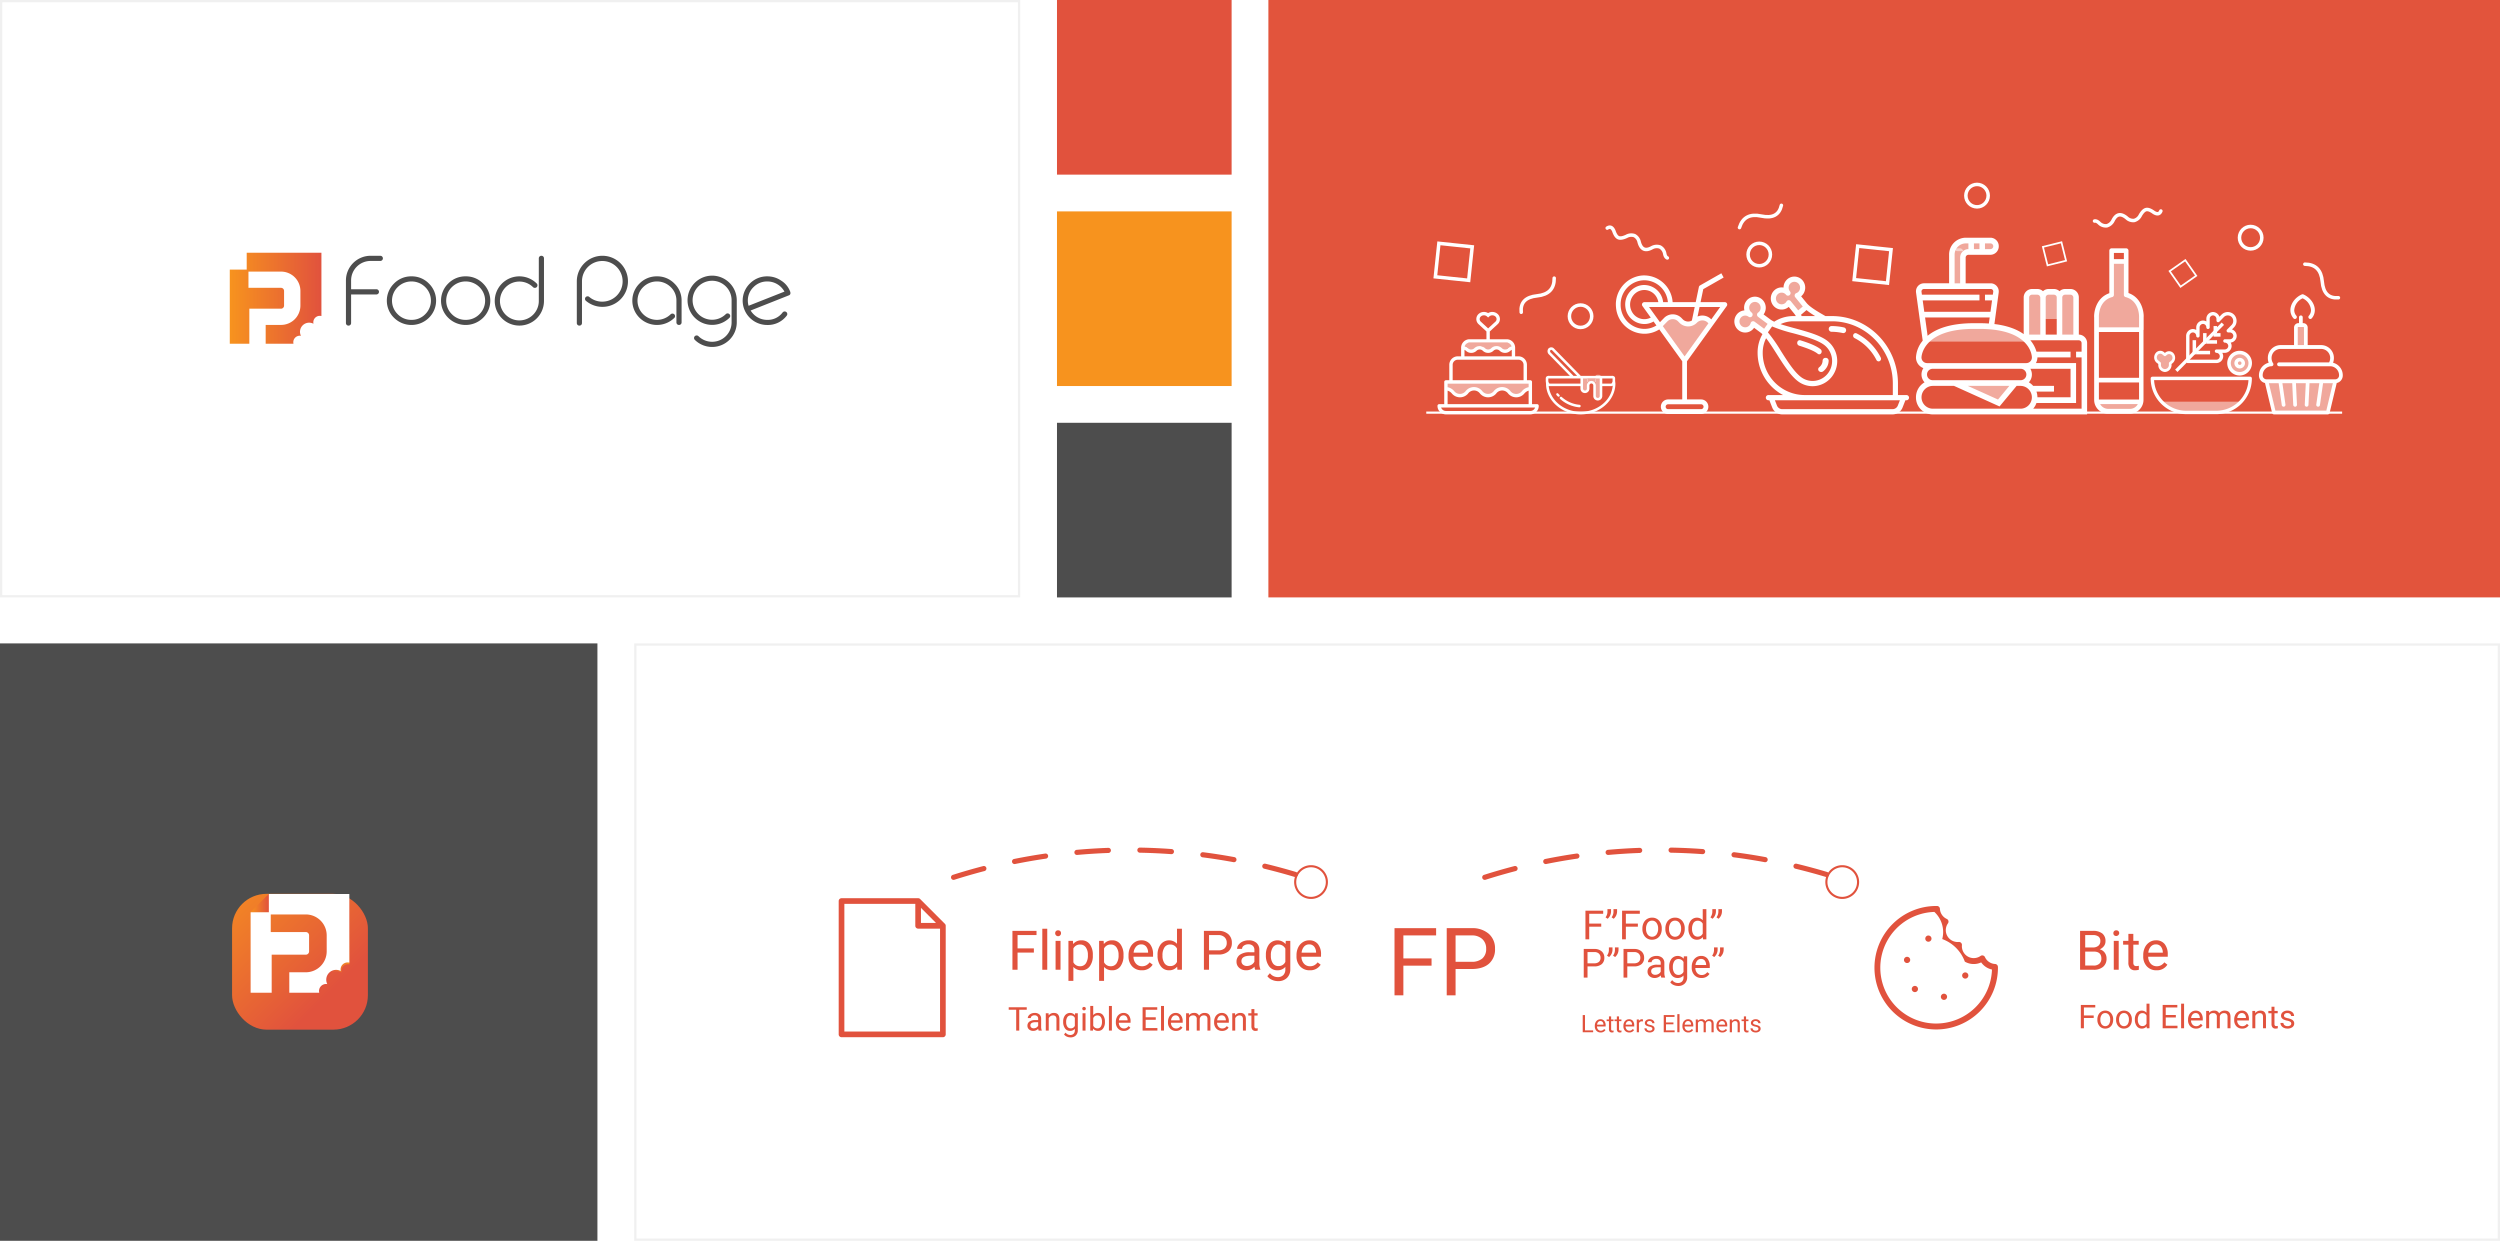 <svg xmlns="http://www.w3.org/2000/svg" xmlns:xlink="http://www.w3.org/1999/xlink" width="1088" height="540" viewBox="0 0 1088 540">
  <defs>
    <clipPath id="clip-path">
      <rect id="Rectangle_360" data-name="Rectangle 360" width="260" height="260" transform="translate(967 1302)" fill="#fff" stroke="#f0f0f0" stroke-width="1"/>
    </clipPath>
    <linearGradient id="linear-gradient" x1="-0.155" y1="-0.155" x2="0.725" y2="0.725" gradientUnits="objectBoundingBox">
      <stop offset="0" stop-color="#f7931e"/>
      <stop offset="1" stop-color="#e1523d"/>
    </linearGradient>
    <filter id="Rectangle_386" x="74" y="362" width="113.106" height="113.107" filterUnits="userSpaceOnUse">
      <feOffset dy="8" input="SourceAlpha"/>
      <feGaussianBlur stdDeviation="9" result="blur"/>
      <feFlood flood-color="#f7931e" flood-opacity="0.122"/>
      <feComposite operator="in" in2="blur"/>
      <feComposite in="SourceGraphic"/>
    </filter>
    <linearGradient id="linear-gradient-2" x1="0" y1="0.5" x2="1" y2="0.5" xlink:href="#linear-gradient"/>
    <linearGradient id="linear-gradient-3" x1="0.954" y1="0.776" x2="0.756" y2="0.655" xlink:href="#linear-gradient"/>
    <clipPath id="clip-path-2">
      <rect id="Rectangle_353" data-name="Rectangle 353" width="536" height="260" transform="translate(691 994)" fill="#fff" stroke="#f0f0f0" stroke-width="1"/>
    </clipPath>
  </defs>
  <g id="Group_1137" data-name="Group 1137" transform="translate(-139 -1286)">
    <g id="Mask_Group_8" data-name="Mask Group 8" transform="translate(-828 264)" clip-path="url(#clip-path)">
      <g id="Group_887" data-name="Group 887" transform="translate(-459.666 952.717)">
        <rect id="Rectangle_356" data-name="Rectangle 356" width="260.229" height="454.976" transform="translate(1426.666 252.283)" fill="#4d4d4d"/>
        <path id="Path_5705" data-name="Path 5705" d="M1675.5,631.72a1.254,1.254,0,1,0,1.255,1.254,1.255,1.255,0,0,0-1.255-1.254" transform="translate(-100.562 -154.28)" fill="#7058c4" fill-rule="evenodd"/>
        <path id="Path_5706" data-name="Path 5706" d="M1662.965,629.82a2.383,2.383,0,1,0,2.383,2.382,2.383,2.383,0,0,0-2.383-2.382" transform="translate(-95.012 -153.509)" fill="#79dfe5" fill-rule="evenodd"/>
        <path id="Path_5707" data-name="Path 5707" d="M1663.737,631.72a1.254,1.254,0,1,0,1.255,1.255,1.255,1.255,0,0,0-1.255-1.255" transform="translate(-95.784 -154.28)" fill="#7058c4" fill-rule="evenodd"/>
        <path id="Path_5708" data-name="Path 5708" d="M1656.865,621.645a8.415,8.415,0,0,1,.673-4.814,6.666,6.666,0,0,1,4.012,2.743,11.389,11.389,0,0,0-4.685,2.07m16.485,0a8.416,8.416,0,0,0-.673-4.813,6.666,6.666,0,0,0-4.012,2.743A11.4,11.4,0,0,1,1673.35,621.644Z" transform="translate(-93.469 -148.233)" fill="#00c2cd" fill-rule="evenodd"/>
        <g id="Group_1052" data-name="Group 1052" transform="translate(997.666 379.189)">
          <g transform="matrix(1, 0, 0, 1, 429, -309.91)" filter="url(#Rectangle_386)">
            <rect id="Rectangle_386-2" data-name="Rectangle 386" width="59.107" height="59.107" rx="15" transform="translate(101 381)" fill="url(#linear-gradient)"/>
          </g>
          <g id="Group_1051" data-name="Group 1051" transform="translate(538.072 79.167)">
            <path id="Path_6144" data-name="Path 6144" d="M584.37,117.531c-.114-.114-7.935,7.935-7.935,7.935h7.935Z" transform="translate(-576.435 -117.53)" fill="url(#linear-gradient-2)"/>
            <g id="Group_1049" data-name="Group 1049" transform="translate(18.198 2.153)">
              <path id="Path_6145" data-name="Path 6145" d="M696.637,147.073v6.646a8.688,8.688,0,0,1-8.679,8.679h-6.845v8.313h12.434a1.716,1.716,0,0,1-.088-.535,2.909,2.909,0,0,1,3.421-2.879,4.088,4.088,0,0,1,5.6-5.419,2.918,2.918,0,0,1,2.85-3.571,1.831,1.831,0,0,1,.553.088v-28.48" transform="translate(-681.113 -129.915)" fill="url(#linear-gradient-3)"/>
            </g>
            <g id="Group_1050" data-name="Group 1050" transform="translate(0 0.001)">
              <path id="Path_6146" data-name="Path 6146" d="M600.442,151.6h-7.179V160.5H606.3a3.053,3.053,0,0,1,3.495-3.755,4.287,4.287,0,0,1,5.871-5.683,3.057,3.057,0,0,1,3.725-3.653V117.537H584.37v7.935h-7.935V160.5H585.6V143.943h14.841a1.442,1.442,0,0,0,1.44-1.44v-6.97a1.442,1.442,0,0,0-1.44-1.44H585.191V126.43h15.251a9.112,9.112,0,0,1,9.1,9.1v6.97A9.112,9.112,0,0,1,600.442,151.6Z" transform="translate(-576.435 -117.537)" fill="#fff"/>
            </g>
          </g>
        </g>
      </g>
    </g>
    <g id="Mask_Group_12" data-name="Mask Group 12" transform="translate(0 292)" clip-path="url(#clip-path-2)">
      <g id="Page-1" transform="translate(581.684 917.143)">
        <g id="Group">
          <rect id="Rectangle" width="754.632" height="413.713" fill="#e2543c"/>
          <g id="artsplash" transform="translate(178.498 157.114)">
            <path id="Path-2" d="M229.931,54.106h29.489l-3.04,12.457H233.121Z" transform="translate(135.784 31.987)" fill="#fff" fill-rule="evenodd" opacity="0.496"/>
            <ellipse id="Oval" cx="5.016" cy="5.075" rx="5.016" ry="5.075" transform="translate(348.538 72.713)" fill="#fff" opacity="0.496"/>
            <path id="Path-3" d="M241.869,38.544h-4.107v9.079h4.414Z" transform="translate(140.414 22.788)" fill="#fff" fill-rule="evenodd" opacity="0.496"/>
            <path id="Path-4" d="M199.288,49.389q-.456-3.845,2.736-3.383t1.52.769a2.065,2.065,0,0,1,2.888-.308,2.254,2.254,0,0,1,.608,2.922q-1.52,1.23-1.064,1.846c.456.615-1.824,3.076-3.192,2.307a3.186,3.186,0,0,1-1.824-2.615A2.017,2.017,0,0,0,199.288,49.389Z" transform="translate(117.634 27.169)" fill="#fff" fill-rule="evenodd" opacity="0.496"/>
            <path id="Path-5" d="M235.434,59.421H201.082l5.168,4.306h23.256Z" transform="translate(118.728 35.13)" fill="#fff" fill-rule="evenodd" opacity="0.496"/>
            <path id="Path-7" d="M202.314,59.228q-.608,4.46-3.8,4.921t-12.464-.461a8.729,8.729,0,0,1-2.736-4.46" transform="translate(108.224 35.016)" fill="#fff" fill-rule="evenodd" opacity="0.496"/>
            <path id="Path-6" d="M189.546,20.954h6.688v14.3q4.712,2.306,6.08,8.15t0,7.228h-19V42.485q2.128-5.689,6.232-7.227" transform="translate(108.224 12.388)" fill="#fff" fill-rule="evenodd" opacity="0.496"/>
            <rect id="Rectangle-2" width="5.472" height="20.301" rx="1.525" transform="translate(275.882 46.875)" fill="#fff" opacity="0.496"/>
            <rect id="Rectangle-2-Copy-2" width="5.472" height="20.301" rx="1.525" transform="translate(261.29 46.875)" fill="#fff" opacity="0.496"/>
            <path id="Rectangle-2-Copy" d="M171.316,29.459h.619a2.426,2.426,0,0,1,2.426,2.426v9.262H168.89V31.886A2.426,2.426,0,0,1,171.316,29.459Z" transform="translate(99.696 17.416)" fill="#fff" fill-rule="evenodd" opacity="0.496"/>
            <rect id="Rectangle-3" width="17.632" height="3.999" rx="1.256" transform="translate(229.37 25.037)" fill="#fff" opacity="0.496"/>
            <rect id="Rectangle-3-Copy" width="5.472" height="16.302" rx="1.525" transform="translate(227.85 27.805)" fill="#fff" opacity="0.496"/>
            <path id="Path-8" d="M136.315,45.358h44.537q-8.664-7.075-22.42-6.306c-13.756.769-14.212,1.538-15.124,2.153Q142.4,41.821,136.315,45.358Z" transform="translate(80.438 23.044)" fill="#fff" fill-rule="evenodd" opacity="0.496"/>
            <path id="Path-11" d="M109.371,37.765l-3.344,2.461-3.952-3.691-3.04.923H97.211l-1.824-.615-.912-1.23.912-2.768.456-.769L97.211,31l1.368-.615,2.128.615.912.615-.912-2V28.229l.912-.923.912-.923.608-.308,1.824.308h.456l1.064.923.608.308.912,2L107.091,31l-.3,1.077-.3.769.3,1.538.3,1.23.608.923,1.064.923Z" transform="translate(55.702 15.416)" fill="#fff" fill-rule="evenodd" opacity="0.496"/>
            <path id="Path-10" d="M63.716,39.771q2.888-3.845,6.08-3.537t3.8,2.461l1.976.769,1.52-.308,1.216-.769,1.368-.923,2.432-.615h.76l1.216.308,1.216.834.456.7L74.736,55l-1.9-1.692Z" transform="translate(37.517 21.408)" fill="#fff" fill-rule="evenodd" opacity="0.496"/>
            <rect id="Rectangle-4" width="2.432" height="10.15" rx="0.764" transform="translate(73.113 82.863)" fill="#fff" opacity="0.496"/>
            <rect id="Rectangle-4-Copy" width="2.432" height="6.459" rx="0.764" transform="translate(67.336 83.478)" fill="#fff" opacity="0.496"/>
            <rect id="Rectangle-5" width="3.952" height="1.846" rx="0.58" transform="translate(69.464 84.401)" fill="#fff" opacity="0.496"/>
            <path id="Path-13" d="M31,43.329l.086,1.477a4.67,4.67,0,0,0-2.232,1.216,1.844,1.844,0,0,1-2.318.261c-.258-.261-2.061-1.444-2.49-1.33a18.661,18.661,0,0,0-3.005,1.677c-.258.261-1.46,0-2.318-1.129s-1.2-.314-1.889-.548-2.147,1.417-2.4,1.677-2.147-.261-2.662-1.042a1.545,1.545,0,0,0-1.631-.635l.086-1.624Z" transform="translate(5.839 25.616)" fill="#fff" fill-rule="evenodd" opacity="0.496"/>
            <path id="Path-13-2" data-name="Path-13" d="M42,54.106l.152,2.615A8.267,8.267,0,0,0,38.2,58.873a3.265,3.265,0,0,1-4.1.461c-.456-.461-3.648-2.556-4.408-2.354a33.033,33.033,0,0,0-5.32,2.97c-.456.461-2.584,0-4.1-2s-2.128-.556-3.344-.97-3.8,2.508-4.256,2.97-3.8-.461-4.712-1.846A2.735,2.735,0,0,0,5.063,56.98l.152-2.875Z" transform="translate(2.841 31.987)" fill="#fff" fill-rule="evenodd" opacity="0.496"/>
            <path id="Path-9" d="M182.275,67.886h23.257l-6.385,8.3ZM100.042,41.741,96.7,45.433l-4.56-3.23q-2.736,4-6.08,1.23c-3.344-2.768-.152-4.921.152-5.537s3.04-1.077,4.408,0q1.368,1.077-1.672-2,.3-4.152,2.432-3.845c2.128.308,3.5-1.692,4.408.769s.608,3.845.3,4.46-.152,2,.608,2.307a3.231,3.231,0,0,1,1.52,1.077,1.65,1.65,0,0,0,.76.615l.456.154Z" transform="translate(49.831 18.668)" fill="rgba(255,255,255,0.5)" fill-rule="evenodd"/>
            <path id="Line" d="M.1,62.418H397.731" transform="translate(-0.096 36.902)" fill="none" stroke="#fff" stroke-linecap="square" stroke-width="0.953" fill-rule="evenodd"/>
            <g id="_006-food-2" data-name="006-food-2" transform="translate(361.915 47.798)">
              <path id="Fill-1" d="M36.48,31.891a5.634,5.634,0,0,0-4.226-5.508,5.8,5.8,0,0,0,.361-2.024A5.579,5.579,0,0,0,27.132,18.7h-5.92V11.1a1.924,1.924,0,0,0-1.891-1.951h-.27V6.635a.811.811,0,1,0-1.621,0V9.144h-.27A1.924,1.924,0,0,0,15.268,11.1v7.6H9.35a5.579,5.579,0,0,0-5.484,5.658,5.8,5.8,0,0,0,.361,2.025A5.634,5.634,0,0,0,0,31.891,3.367,3.367,0,0,0,2.63,35.21L5.736,48.225a.816.816,0,0,0,.787.636H29.957a.815.815,0,0,0,.787-.636L33.85,35.209A3.366,3.366,0,0,0,36.48,31.891ZM16.889,11.1a.278.278,0,0,1,.27-.279h2.161a.278.278,0,0,1,.27.279v7.6h-2.7ZM29.322,47.189H7.159L4.315,35.277H8.565L9.929,44.8a.819.819,0,0,0,.8.714.814.814,0,0,0,.8-.958L10.2,35.277h4.273l.451,9.445a.823.823,0,0,0,.809.795h.041a.827.827,0,0,0,.77-.876L16.1,35.277H20.38l-.447,9.363a.826.826,0,0,0,.77.876h.04a.822.822,0,0,0,.809-.795L22,35.277h4.273l-1.329,9.281a.815.815,0,0,0,.8.958.819.819,0,0,0,.8-.714l1.364-9.526h4.249ZM33.2,33.6H3.281a1.689,1.689,0,0,1-1.66-1.713A3.931,3.931,0,0,1,5.484,27.9a.807.807,0,0,0,.717-.445.856.856,0,0,0-.046-.861,4.054,4.054,0,0,1-.667-2.241A3.93,3.93,0,0,1,9.35,20.372H27.132a3.93,3.93,0,0,1,3.863,3.985,4.067,4.067,0,0,1-.456,1.875H8.726a.837.837,0,0,0,0,1.673H31a3.93,3.93,0,0,1,3.862,3.986A1.689,1.689,0,0,1,33.2,33.6Z" transform="translate(0 3.428)" fill="#fff" fill-rule="evenodd"/>
              <path id="Fill-3" d="M10.572,10.766a.829.829,0,0,0,.556-.215A.851.851,0,0,0,11.2,9.358,3.693,3.693,0,0,1,10.27,6.91a6.2,6.2,0,0,1,3.647-5.132A6.2,6.2,0,0,1,17.565,6.91a3.693,3.693,0,0,1-.926,2.448.851.851,0,0,0,.067,1.193.831.831,0,0,0,1.181-.068,5.392,5.392,0,0,0,1.35-3.573c0-2.731-2.05-5.543-4.985-6.839a.83.83,0,0,0-.67,0C10.647,1.367,8.6,4.179,8.6,6.91a5.393,5.393,0,0,0,1.35,3.574A.831.831,0,0,0,10.572,10.766Z" transform="translate(5.083 0)" fill="#fff" fill-rule="evenodd"/>
            </g>
            <g id="_005-drink" data-name="005-drink" transform="translate(82.054 38.671)">
              <g id="Group-8" transform="translate(0 0)">
                <path id="Fill-7" d="M48.33,14.317a1.077,1.077,0,0,0-.217-1.48,1.013,1.013,0,0,0-.608-.207H36.926l1.182-5.658,8.865-5.059-1-1.85L36.7,5.355a1.058,1.058,0,0,0-.508.7L34.819,12.63H24.776a12.473,12.473,0,0,0-13.357-11.6A12.6,12.6,0,0,0,.123,14.747,12.5,12.5,0,0,0,12.458,26.389a12.033,12.033,0,0,0,6.5-1.894l9.993,13.884V54.965H22.766a3.176,3.176,0,0,0,0,6.351H37.2a3.176,3.176,0,0,0,0-6.351H31.013V38.379Zm-11.846.429h8.979L41.586,20.13l-.052-.053a5.3,5.3,0,0,0-5.915-1.185ZM12.458,24.272A10.449,10.449,0,0,1,2.15,13.689,10.449,10.449,0,0,1,12.458,3.1,10.428,10.428,0,0,1,22.714,12.63h-2.08a8.325,8.325,0,0,0-9.216-7.406,8.453,8.453,0,0,0-7.213,9.463,8.324,8.324,0,0,0,9.216,7.405,8.115,8.115,0,0,0,3.062-1.033l1.237,1.723A10.02,10.02,0,0,1,12.458,24.272Zm-.824-9.955,3.624,5.035a6.109,6.109,0,0,1-8.317-2.779,6.431,6.431,0,0,1,2.706-8.54,6.109,6.109,0,0,1,8.317,2.779,6.486,6.486,0,0,1,.585,1.818H12.458a1.045,1.045,0,0,0-1.026,1.063A1.078,1.078,0,0,0,11.634,14.317Zm2.868.429H34.376l-1.229,5.887a3.272,3.272,0,0,1-3.983-.557l-.515-.529a5.311,5.311,0,0,0-7.642,0l-1.753,1.8ZM37.2,57.081a1.059,1.059,0,0,1,0,2.117H22.766a1.059,1.059,0,0,1,0-2.117ZM29.982,36.25,20.492,23.069l1.972-2.025a3.285,3.285,0,0,1,4.727,0l.515.529a5.312,5.312,0,0,0,7.642,0,3.286,3.286,0,0,1,4.727,0l.271.278Z" transform="translate(-0.079 -0.063)" fill="#fff" fill-rule="evenodd"/>
              </g>
            </g>
            <path id="_001-food-4" data-name="001-food-4" d="M197.416,36.938V18.488a1.032,1.032,0,0,0-1-1.014h-6.338a1.033,1.033,0,0,0-1,1.014V37.006c-6.271,2.23-6.738,9.124-6.6,10.542V83.367a6.019,6.019,0,0,0,6,6.083h9.474a6.019,6.019,0,0,0,6-6.083V53.023c.066-.068.066-.068.066-.135V47.48C204.154,46.061,203.687,39.168,197.416,36.938ZM191.078,22.2h4.337V19.5h-4.337Zm6.938,65.15h-9.474a4.035,4.035,0,0,1-3.469-2.095h16.412A3.829,3.829,0,0,1,198.017,87.354ZM184.541,83.3H202.02V75.866H184.541Zm0-9.462H202.02V53.9H184.541ZM202.02,47.211v4.663H184.541V47.211s-.267-6.894,5.8-8.516a.992.992,0,0,0,.734-.946V24.232h4.337V37.749a.95.95,0,0,0,.734.946C202.22,40.317,202.02,47.211,202.02,47.211Z" transform="translate(107.716 10.331)" fill="#fff" fill-rule="evenodd"/>
            <g id="_008-food" data-name="008-food" transform="translate(314.795 55.531)">
              <g id="Group-4" transform="translate(0 0)">
                <path id="Fill-1-2" data-name="Fill-1" d="M43.3,17.719H.735A.737.737,0,0,0,0,18.46,15.5,15.5,0,0,0,15.413,34.016h13.21A15.5,15.5,0,0,0,44.035,18.46.737.737,0,0,0,43.3,17.719ZM28.623,32.534H15.413A14.019,14.019,0,0,1,1.488,19.2H42.549A14.02,14.02,0,0,1,28.623,32.534Z" transform="translate(-0.001 10.432)" fill="#fff" fill-rule="evenodd"/>
                <path id="Fill-3-2" data-name="Fill-3" d="M31.707,10.405c0-.054,0-.108-.006-.19A3.07,3.07,0,0,0,29.647,7.6l.831-.839A3.994,3.994,0,0,0,30.8,1.449a3.834,3.834,0,0,0-5.424-.53c-.093.078-.184.16-.274.251l-.9.925A3.068,3.068,0,0,0,21.586.032a2.944,2.944,0,0,0-3.089,2.8c0,.054,0,.108,0,.161V4.13a2.9,2.9,0,0,0-1.464-.4c-.053,0-.108,0-.189.006a3.059,3.059,0,0,0-2.75,3.086V7.83a2.908,2.908,0,0,0-1.465-.4c-.053,0-.107,0-.188.006a3.059,3.059,0,0,0-2.75,3.086V21.512a.737.737,0,0,0,.734.741H22.9a2.966,2.966,0,0,0,2.541-4.443h.992A3.049,3.049,0,0,0,29.5,15a2.97,2.97,0,0,0-.4-1.658,2.9,2.9,0,0,0,1.745-.846A2.96,2.96,0,0,0,31.707,10.405Zm-1.9,1.046a1.454,1.454,0,0,1-1.038.432h-2.2a.741.741,0,0,0,0,1.481l.081,0a1.473,1.473,0,0,1,1.39,1.529,1.569,1.569,0,0,1-1.6,1.431H22.9a.741.741,0,0,0,0,1.481,1.482,1.482,0,0,1,0,2.963H11.154V10.514a1.575,1.575,0,0,1,1.39-1.6l.08,0A1.476,1.476,0,0,1,14.09,10.4V10.4a.737.737,0,0,0,.733.741h0a.737.737,0,0,0,.734-.74V6.81a1.575,1.575,0,0,1,1.39-1.6l.079,0a1.478,1.478,0,0,1,1.466,1.481v0a.737.737,0,0,0,.733.741h0a.738.738,0,0,0,.734-.74v-3.7l0-.082a1.46,1.46,0,0,1,1.515-1.4A1.581,1.581,0,0,1,22.9,3.121v.615a.741.741,0,0,0,.456.685.728.728,0,0,0,.8-.166l1.991-2.039c.054-.054.11-.105.168-.153a2.371,2.371,0,0,1,3.349.317,2.505,2.505,0,0,1-.215,3.328l-1.93,1.948a.745.745,0,0,0-.159.807.734.734,0,0,0,.678.457h.648a1.569,1.569,0,0,1,1.554,1.4l0,.081A1.481,1.481,0,0,1,29.808,11.451Z" transform="translate(5.725 -0.027)" fill="#fff" fill-rule="evenodd"/>
              </g>
              <path id="Fill-5" d="M6.687,23.4,26.944,2.9l1.023,1.035L7.71,24.431Z" transform="translate(3.952 1.671)" fill="#fff" fill-rule="evenodd"/>
              <path id="Fill-6" d="M17.195,6.942h1.52V3.866h-1.52Z" transform="translate(10.164 2.242)" fill="#fff" fill-rule="evenodd"/>
              <path id="Fill-7-2" data-name="Fill-7" d="M14.329,10.413h1.52V5.8h-1.52Z" transform="translate(8.47 3.385)" fill="#fff" fill-rule="evenodd"/>
              <path id="Fill-8" d="M11.463,13.884h1.52V7.732h-1.52Z" transform="translate(6.776 4.528)" fill="#fff" fill-rule="evenodd"/>
              <path id="Fill-9" d="M17.195,7.337h3.04V5.8h-3.04Z" transform="translate(10.164 3.385)" fill="#fff" fill-rule="evenodd"/>
              <path id="Fill-10" d="M15.284,9.27h4.56V7.732h-4.56Z" transform="translate(9.035 4.528)" fill="#fff" fill-rule="evenodd"/>
              <path id="Fill-11" d="M12.418,12.17H18.5V10.632h-6.08Z" transform="translate(7.34 6.242)" fill="#fff" fill-rule="evenodd"/>
              <path id="Fill-12" d="M9.643,12.1l0,0a2.539,2.539,0,0,0-3.691-.8c-.038.027-.076.056-.118.09l-.208.172-.2-.156a2.513,2.513,0,0,0-3.724.106,3.059,3.059,0,0,0,.067,4.075,2.7,2.7,0,0,0,.491.406l.486.412v.321a3.021,3.021,0,0,0,2.888,3.133,3.021,3.021,0,0,0,2.886-3.134v-.321l.511-.433A3.05,3.05,0,0,0,9.643,12.1ZM8.325,14.979l-.739.626a.648.648,0,0,0-.222.494v.626a1.813,1.813,0,0,1-1.733,1.88A1.813,1.813,0,0,1,3.9,16.726V16.1a.647.647,0,0,0-.222-.494l-.739-.626a.552.552,0,0,0-.07-.051,1.5,1.5,0,0,1-.3-.243,1.729,1.729,0,0,1-.039-2.3,1.422,1.422,0,0,1,2.124-.041.616.616,0,0,0,.063.057l.578.451a.541.541,0,0,0,.687-.009l.609-.5A1.4,1.4,0,0,1,7.721,12.1a1.5,1.5,0,0,1,.957.693A1.723,1.723,0,0,1,8.325,14.979Z" transform="translate(0.563 6.242)" fill="#fff" fill-rule="evenodd"/>
              <path id="Fill-23" d="M25.206,12.565a2.307,2.307,0,1,0,2.28,2.307A2.3,2.3,0,0,0,25.206,12.565Zm0,3.077a.769.769,0,1,1,.76-.769A.765.765,0,0,1,25.206,15.642Z" transform="translate(13.553 7.385)" fill="#fff" fill-rule="evenodd"/>
              <path id="Fill-24" d="M26.336,10.632a5.383,5.383,0,1,0,5.32,5.383A5.358,5.358,0,0,0,26.336,10.632Zm0,9.228a3.845,3.845,0,1,1,3.8-3.845A3.827,3.827,0,0,1,26.336,19.86Z" transform="translate(12.423 6.242)" fill="#fff" fill-rule="evenodd"/>
            </g>
            <g id="_007-food-1" data-name="007-food-1" transform="translate(212.649 23.191)">
              <path id="Fill-1-3" data-name="Fill-1" d="M70.877,42.17V26.045a3.669,3.669,0,0,0-3.6-3.721h-2.4a3.517,3.517,0,0,0-2.4.967,3.517,3.517,0,0,0-2.4-.967h-2.4a3.521,3.521,0,0,0-2.4.967,3.513,3.513,0,0,0-2.4-.967h-2.4a3.668,3.668,0,0,0-3.6,3.721V41.961c-2.772-1.982-6.817-3.671-12.739-4.385L36,23.9a3.558,3.558,0,0,0-3.409-4.056H21.623V8.682a1.224,1.224,0,0,1,1.2-1.241h9.61a3.668,3.668,0,0,0,3.6-3.721A3.668,3.668,0,0,0,32.435,0H21.623a7.335,7.335,0,0,0-7.207,7.441v12.4H3.444A3.505,3.505,0,0,0,0,23.4a3.62,3.62,0,0,0,.035.5L2.93,44.824A12.4,12.4,0,0,0,0,52.092a4.943,4.943,0,0,0,3.228,4.665,5.054,5.054,0,0,0,.505,6.184A7.484,7.484,0,0,0,0,69.455,7.335,7.335,0,0,0,7.207,76.9H74.481V45.89A3.668,3.668,0,0,0,70.877,42.17ZM63.668,26.045a1.224,1.224,0,0,1,1.2-1.24h2.4a1.224,1.224,0,0,1,1.2,1.24V42.17H63.668Zm-7.207,0a1.223,1.223,0,0,1,1.2-1.24h2.4a1.223,1.223,0,0,1,1.2,1.24V42.17h-4.8Zm-7.208,0a1.224,1.224,0,0,1,1.2-1.24h2.4a1.223,1.223,0,0,1,1.2,1.24V42.17H49.253ZM30.032,2.481h2.4a1.241,1.241,0,0,1,0,2.481h-2.4ZM25.227,4.961h2.4V2.481h-2.4Zm-8.408,2.48a4.889,4.889,0,0,1,4.8-4.961h1.2V4.961a3.669,3.669,0,0,0-3.6,3.721V19.844h-2.4ZM2.586,24.805l-.172-1.249A1.118,1.118,0,0,1,2.4,23.4a1.06,1.06,0,0,1,1.041-1.076H32.595A1.06,1.06,0,0,1,33.636,23.4a1.243,1.243,0,0,1-.01.152l-.174,1.253h-3.42v2.481h3.077l-.686,4.961H3.616L2.93,27.286h24.7V24.805ZM32.08,34.727l-.362,2.625c-1.287-.091-2.642-.144-4.088-.144h-2.4c-10.468,0-16.582,2.516-20.165,5.481l-1.1-7.961ZM2.4,52.092c0-.124.26-12.4,22.824-12.4h2.4c22.408,0,22.819,11.9,22.825,12.4a2.445,2.445,0,0,1-2.4,2.481H4.806A2.445,2.445,0,0,1,2.4,52.092Zm4.8,9.922a2.482,2.482,0,0,1,0-4.961H45.649a2.482,2.482,0,0,1,0,4.961Zm33.428,2.481-4.929,5.937L22.56,64.494Zm5.014,9.922H7.207a4.964,4.964,0,0,1,0-9.922h9.36l19.8,8.946L43.8,64.494h1.85a4.964,4.964,0,0,1,0,9.922ZM49.126,62.94a5,5,0,0,0,.661-5.888H67.272v12.4H52.857a7.616,7.616,0,0,0-.421-2.48h7.628V64.494H51.007A7.3,7.3,0,0,0,49.126,62.94ZM72.078,49.611h-2.4v2.481h2.4V74.416H51.007a7.45,7.45,0,0,0,1.43-2.481H69.675V54.572H52.189a5.04,5.04,0,0,0,.668-2.481H67.272V49.611H52.45a13.421,13.421,0,0,0-2.665-4.961H70.877a1.223,1.223,0,0,1,1.2,1.241Z" transform="translate(0)" fill="#fff" fill-rule="evenodd"/>
            </g>
            <g id="_002-turkey" data-name="002-turkey" transform="translate(133.609 40.109)">
              <path id="Fill-1-4" data-name="Fill-1" d="M74.885,51.561H71.2v-5c0-16.2-12.892-29.376-28.738-29.376H39.63c-3.669-2.1-6.8-3.986-8.2-5.7l-2.359-2.9.066-.055a4.9,4.9,0,0,0,.609-6.793A4.648,4.648,0,0,0,23.1,1.116a4.856,4.856,0,0,0-1.7,3.669q-.194-.035-.392-.054a4.62,4.62,0,0,0-3.449,1.1,4.9,4.9,0,0,0-.609,6.792,4.653,4.653,0,0,0,6.645.623l.065-.056,2.36,2.9a8.625,8.625,0,0,1,.744,1.1H25.644a15.214,15.214,0,0,0-8.284,2.448,9.683,9.683,0,0,1-1.654-.947l-2.986-2.215.051-.071a4.872,4.872,0,0,0,.842-3.59,4.811,4.811,0,0,0-1.889-3.147,4.608,4.608,0,0,0-3.512-.86,4.672,4.672,0,0,0-3.078,1.93,4.9,4.9,0,0,0-.762,3.984c-.131.01-.262.026-.393.047A4.674,4.674,0,0,0,.9,16.7a4.873,4.873,0,0,0-.841,3.589,4.808,4.808,0,0,0,1.888,3.147,4.609,4.609,0,0,0,3.512.86,4.675,4.675,0,0,0,3.078-1.931c.017-.023.033-.048.049-.071l2.986,2.215a7.431,7.431,0,0,1,.657.557,16.071,16.071,0,0,0-2.113,7.995,20.86,20.86,0,0,0,11.077,18.5H14.836a1.14,1.14,0,0,0,0,2.28h.408l1.216,3.107a4.7,4.7,0,0,0,4.381,3.032h48a4.7,4.7,0,0,0,4.381-3.032l1.216-3.107h.446a1.14,1.14,0,0,0,0-2.28ZM29.3,17.187c-.1-.2-.192-.384-.288-.566l2.39-2.033a34.723,34.723,0,0,0,3.757,2.6Zm-4.777-6.509a1.1,1.1,0,0,0-1.817.148,2.487,2.487,0,0,1-.536.663,2.453,2.453,0,0,1-3.5-.328,2.582,2.582,0,0,1,.321-3.581,2.45,2.45,0,0,1,3.5.329,1.1,1.1,0,0,0,1.571.147,1.157,1.157,0,0,0,.144-1.606,2.585,2.585,0,0,1,.321-3.581,2.451,2.451,0,0,1,3.5.328,2.581,2.581,0,0,1-.322,3.581,2.427,2.427,0,0,1-.736.418,1.131,1.131,0,0,0-.692.775A1.155,1.155,0,0,0,26.5,9l3.214,3.948.056.066-1.981,1.685c-.017-.022-.035-.047-.053-.069ZM14.6,24.275,16.427,21.7a62.965,62.965,0,0,0,9.242,2.983c5.115,1.391,10.4,2.831,13.369,5.03A8.817,8.817,0,0,1,40.924,41.84a8.413,8.413,0,0,1-5.541,3.474,8.293,8.293,0,0,1-6.321-1.548c-2.965-2.2-5.943-6.894-8.822-11.433A65.288,65.288,0,0,0,14.6,24.275Zm-5.783-4.63A1.095,1.095,0,0,0,7.8,19.489a1.131,1.131,0,0,0-.71.757,2.533,2.533,0,0,1-.359.779A2.462,2.462,0,0,1,5.11,22.042a2.43,2.43,0,0,1-1.852-.453,2.535,2.535,0,0,1-1-1.659,2.564,2.564,0,0,1,.444-1.892A2.46,2.46,0,0,1,4.329,17.02a2.429,2.429,0,0,1,1.852.454,1.1,1.1,0,0,0,1.558-.253,1.158,1.158,0,0,0-.248-1.593,2.583,2.583,0,0,1-.552-3.551,2.468,2.468,0,0,1,1.623-1.018,2.432,2.432,0,0,1,1.851.454,2.531,2.531,0,0,1,1,1.659,2.567,2.567,0,0,1-.443,1.892,2.474,2.474,0,0,1-.613.591,1.155,1.155,0,0,0-.024,1.863L14.4,20.533l.07.05-1.513,2.131-.068-.053Zm3.531,13.414a13.781,13.781,0,0,1,1.471-6.22c1.418,1.8,2.956,4.222,4.55,6.734,2.991,4.714,6.083,9.59,9.383,12.038a10.485,10.485,0,0,0,6.276,2.093,10.636,10.636,0,0,0,8.7-4.525,11.133,11.133,0,0,0-2.38-15.31c-3.3-2.449-8.794-3.943-14.105-5.388-2.184-.594-4.309-1.172-6.136-1.782a13,13,0,0,1,5.536-1.232h2.939l.021,0,.028,0H42.458c14.616,0,26.507,12.155,26.507,27.095v5H30.448A18.325,18.325,0,0,1,12.348,33.059ZM71.152,56.1a2.477,2.477,0,0,1-2.309,1.6h-48a2.478,2.478,0,0,1-2.31-1.6l-.884-2.26H72.036Z" transform="translate(0 0)" fill="#fff" fill-rule="evenodd"/>
              <path id="Fill-3-3" data-name="Fill-3" d="M24.015,25.69a4.212,4.212,0,0,1-.647.636,1.09,1.09,0,0,0-.109,1.661,1.4,1.4,0,0,0,.988.394,1.414,1.414,0,0,0,.877-.3,6.675,6.675,0,0,0,1.028-1.013,5.751,5.751,0,0,0,1.334-3.666,1.255,1.255,0,0,0-1.32-1.175h0a1.254,1.254,0,0,0-1.319,1.178A3.578,3.578,0,0,1,24.015,25.69Z" transform="translate(13.554 13.143)" fill="#fff" fill-rule="evenodd"/>
              <path id="Fill-4" d="M17.979,19.772c2.89.91,6.428,2.137,8.151,3.546a.992.992,0,0,0,.63.231,1.038,1.038,0,0,0,.869-.5,1.311,1.311,0,0,0-.238-1.689c-1.987-1.626-5.581-2.893-8.834-3.918a1.063,1.063,0,0,0-1.323.839A1.236,1.236,0,0,0,17.979,19.772Z" transform="translate(10.166 10.285)" fill="#fff" fill-rule="evenodd"/>
              <path id="Fill-5-2" data-name="Fill-5" d="M32.44,14.131a25.025,25.025,0,0,0-5.443-.6,1.253,1.253,0,0,0,0,2.5,22.661,22.661,0,0,1,4.936.544,1.2,1.2,0,0,0,.255.028,1.217,1.217,0,0,0,1.177-.989A1.254,1.254,0,0,0,32.44,14.131Z" transform="translate(15.248 8)" fill="#fff" fill-rule="evenodd"/>
              <path id="Fill-6-2" data-name="Fill-6" d="M34,15.571a1.041,1.041,0,0,0-1.418.548,1.163,1.163,0,0,0,.516,1.505,21.589,21.589,0,0,1,9.538,9.549,1.059,1.059,0,0,0,.94.594,1.016,1.016,0,0,0,.506-.136A1.169,1.169,0,0,0,44.51,26.1,23.792,23.792,0,0,0,34,15.571Z" transform="translate(19.202 9.143)" fill="#fff" fill-rule="evenodd"/>
            </g>
            <g id="_004-food-3" data-name="004-food-3" transform="translate(51.528 70.886)">
              <g id="Group-3" transform="translate(0 0)">
                <path id="Fill-1-5" data-name="Fill-1" d="M30.309,15.742l-.115-1.088V13.566a1.066,1.066,0,0,0-.3-.8,1.6,1.6,0,0,0-1.236-.322H15.238L3.6.556A1.593,1.593,0,0,0,1.444.341L1.3.409,1.234.477a1.9,1.9,0,0,0-.006,2.479l9.28,9.493H1.534A1.627,1.627,0,0,0,.3,12.771a1.08,1.08,0,0,0-.3.8v1.118c0,.016.006.038.006.057H0l.013.12c.006.065.008.128.02.193l.082.785c.024,7.243,6.788,13.365,15.1,13.365,8.325,0,15.1-6.144,15.1-13.406Zm-1.638-2.176a3.818,3.818,0,0,1,.407.011v1.107c0,.455-.382,1.09-.56,1.115H24.6V13.566ZM19.849,14.66A1.951,1.951,0,0,0,17.9,16.6v1.385a.84.84,0,0,1-1.68,0v-4.42h7.271v7.652a.84.84,0,0,1-1.68,0V16.6A1.952,1.952,0,0,0,19.849,14.66ZM2.024,2.171a.845.845,0,0,1-.044-.845l.106-.049.068-.071c.156-.153.467-.052.656.136L13.673,12.449h-1.6Zm-.5,11.4H15.1V15.8H1.679c-.152-.022-.45-.482-.535-.9l-.024-.242V13.578A3.163,3.163,0,0,1,1.527,13.566ZM15.214,28.087c-7.3,0-13.313-5.015-13.925-11.243a1.183,1.183,0,0,0,.387.073H15.1v1.069a1.956,1.956,0,0,0,3.912,0V16.6a.84.84,0,0,1,1.68,0v4.614a1.956,1.956,0,0,0,3.912,0v-4.3h3.916a1.176,1.176,0,0,0,.63-.2C28.606,23,22.566,28.087,15.214,28.087Z" transform="translate(0 -0.012)" fill="#fff" fill-rule="evenodd"/>
              </g>
              <path id="Fill-4-2" data-name="Fill-4" d="M12.45,17.037a13.245,13.245,0,0,1-7.707-3.356.543.543,0,0,0-.775.027.56.56,0,0,0,.03.785,14.342,14.342,0,0,0,8.34,3.649l.056,0a.556.556,0,0,0,.056-1.108Z" transform="translate(2.259 7.981)" fill="#fff" fill-rule="evenodd"/>
              <path id="Fill-5-3" data-name="Fill-5" d="M3.761,12.759a.5.5,0,0,0-.695-.1.48.48,0,0,0-.1.68,4.359,4.359,0,0,0,.593.635.5.5,0,0,0,.7-.035.479.479,0,0,0-.039-.687A3.742,3.742,0,0,1,3.761,12.759Z" transform="translate(1.694 7.41)" fill="#fff" fill-rule="evenodd"/>
            </g>
            <g id="_003-wedding-cake" data-name="003-wedding-cake" transform="translate(4.408 55.491)">
              <g id="Group-3-2" data-name="Group-3" transform="translate(0 0)">
                <path id="Fill-1-6" data-name="Fill-1" d="M43.346,40.136h-2.2V30.473a.739.739,0,0,0-.734-.743H38.937V23.04a3.7,3.7,0,0,0-3.673-3.717H33.795V15.606a3.7,3.7,0,0,0-3.673-3.717H22.775V8.5l3.409-3.144a2.993,2.993,0,0,0,0-4.46A3.5,3.5,0,0,0,22.04.509,3.5,3.5,0,0,0,17.9.888a2.991,2.991,0,0,0,0,4.46L21.306,8.5v3.39H13.959a3.7,3.7,0,0,0-3.673,3.717v3.717H8.816A3.7,3.7,0,0,0,5.143,23.04v6.69H3.673a.739.739,0,0,0-.734.743v9.663H.734A.739.739,0,0,0,0,40.88,3.7,3.7,0,0,0,3.673,44.6H40.407A3.7,3.7,0,0,0,44.08,40.88.739.739,0,0,0,43.346,40.136ZM18.881,4.256a1.506,1.506,0,0,1,0-2.267,1.988,1.988,0,0,1,2.667,0l.492.453.492-.453a2,2,0,0,1,2.667,0,1.506,1.506,0,0,1,0,2.267L22.04,7.169Zm-4.922,9.121H30.121a2.207,2.207,0,0,1,2.1,1.591,3.605,3.605,0,0,0-1.469.8,1.9,1.9,0,0,1-1.366.58,1.929,1.929,0,0,1-1.381-.58,3.358,3.358,0,0,0-4.592,0,1.924,1.924,0,0,1-2.743.012l-.012-.012a3.358,3.358,0,0,0-4.592,0,1.924,1.924,0,0,1-2.743.012l-.012-.012a3.527,3.527,0,0,0-1.469-.8A2.208,2.208,0,0,1,13.959,13.376Zm-2.2,3.122a2.839,2.839,0,0,1,.64.431,3.358,3.358,0,0,0,4.592,0,1.923,1.923,0,0,1,2.743-.012l.012.012a3.358,3.358,0,0,0,4.592,0,1.877,1.877,0,0,1,1.381-.58,1.927,1.927,0,0,1,1.381.58,3.358,3.358,0,0,0,4.592,0,3.055,3.055,0,0,1,.64-.431v2.825H11.755ZM6.612,23.04a2.217,2.217,0,0,1,2.2-2.23H35.264a2.217,2.217,0,0,1,2.2,2.23v6.69H6.612Zm-2.2,8.177H39.673v1.546A4.943,4.943,0,0,0,36.836,34.4a3.192,3.192,0,0,1-5.142,0,4.606,4.606,0,0,0-6.539-.609,4.659,4.659,0,0,0-.6.609,3.185,3.185,0,0,1-4.5.613,3.23,3.23,0,0,1-.607-.613,4.606,4.606,0,0,0-6.539-.609,4.662,4.662,0,0,0-.6.609,3.178,3.178,0,0,1-4.489.617,3.212,3.212,0,0,1-.61-.617,4.945,4.945,0,0,0-2.8-1.635Zm0,3.055a3.817,3.817,0,0,1,1.815,1.2,4.606,4.606,0,0,0,6.539.61,4.666,4.666,0,0,0,.6-.61,3.179,3.179,0,0,1,4.489-.617,3.229,3.229,0,0,1,.61.617,4.606,4.606,0,0,0,6.539.61,4.666,4.666,0,0,0,.6-.61,3.186,3.186,0,0,1,4.5-.613,3.238,3.238,0,0,1,.606.613,4.606,4.606,0,0,0,6.539.61,4.66,4.66,0,0,0,.6-.61,3.834,3.834,0,0,1,1.822-1.2v5.865H4.408Zm36,8.839H3.673a2.206,2.206,0,0,1-2.079-1.487H42.486A2.206,2.206,0,0,1,40.407,43.11Z" transform="translate(0 -0.002)" fill="#fff" fill-rule="evenodd"/>
              </g>
            </g>
            <path id="Path-5-2" data-name="Path-5" stroke="#fff" d="M0,2.441q4.925-4.882,10.712,0t9.945,0" fill="none" transform="translate(383.614 32.99) rotate(45)" stroke-linecap="round" stroke-linejoin="round" stroke-width="1.525" fill-rule="evenodd"/>
            <path id="Path-5-Copy-2" d="M0,2.441q4.925-4.882,10.712,0t9.945,0" transform="translate(134.694 16.638) rotate(-28)" fill="none" stroke="#fff" stroke-linecap="round" stroke-linejoin="round" stroke-width="1.525" fill-rule="evenodd"/>
            <path id="Path-5-Copy" d="M0,2.441q4.925-4.882,10.712,0t9.945,0" transform="translate(56.965 42.484) rotate(134)" fill="none" stroke="#fff" stroke-linecap="round" stroke-linejoin="round" stroke-width="1.525" fill-rule="evenodd"/>
            <g id="Oval-4" transform="translate(61.817 52.485)">
              <ellipse id="Ellipse_189" data-name="Ellipse 189" cx="4.86" cy="4.882" rx="4.86" ry="4.882" stroke-width="0.953" stroke="#979797" stroke-linecap="round" stroke-linejoin="round" fill="none"/>
              <ellipse id="Ellipse_190" data-name="Ellipse 190" cx="4.86" cy="4.882" rx="4.86" ry="4.882" stroke-width="1.525" stroke="#fff" stroke-linecap="round" stroke-linejoin="round" fill="none"/>
            </g>
            <g id="Oval-4-Copy" transform="translate(234.359 0)">
              <ellipse id="Ellipse_191" data-name="Ellipse 191" cx="4.86" cy="4.882" rx="4.86" ry="4.882" stroke-width="0.953" stroke="#979797" stroke-linecap="round" stroke-linejoin="round" fill="none"/>
              <ellipse id="Ellipse_192" data-name="Ellipse 192" cx="4.86" cy="4.882" rx="4.86" ry="4.882" stroke-width="1.525" stroke="#fff" stroke-linecap="round" stroke-linejoin="round" fill="none"/>
            </g>
            <g id="Oval-4-Copy-3" transform="translate(139.582 25.632)">
              <ellipse id="Ellipse_193" data-name="Ellipse 193" cx="4.86" cy="4.882" rx="4.86" ry="4.882" stroke-width="0.953" stroke="#979797" stroke-linecap="round" stroke-linejoin="round" fill="none"/>
              <ellipse id="Ellipse_194" data-name="Ellipse 194" cx="4.86" cy="4.882" rx="4.86" ry="4.882" stroke-width="1.525" stroke="#fff" stroke-linecap="round" stroke-linejoin="round" fill="none"/>
            </g>
            <g id="Oval-4-Copy-2" transform="translate(353.437 18.309)">
              <ellipse id="Ellipse_195" data-name="Ellipse 195" cx="4.86" cy="4.882" rx="4.86" ry="4.882" stroke-width="0.953" stroke="#979797" stroke-linecap="round" stroke-linejoin="round" fill="none"/>
              <ellipse id="Ellipse_196" data-name="Ellipse 196" cx="4.86" cy="4.882" rx="4.86" ry="4.882" stroke-width="1.525" stroke="#fff" stroke-linecap="round" stroke-linejoin="round" fill="none"/>
            </g>
            <path id="Path-6-Copy" d="M0,1.831Q1.181,0,3.137,1.8,4.846,3.662,6.126,3.662t2.98-1.931A4.251,4.251,0,0,1,12.166,0a4.1,4.1,0,0,1,3.007,1.731q1.581,1.931,3.077,1.931t2.98-1.931A4.333,4.333,0,0,1,24.314,0a4.081,4.081,0,0,1,3,1.731q.884,1.326,1.853,1.326" transform="matrix(0.914, 0.407, -0.407, 0.914, 79.023, 17.335)" fill="none" stroke="#fff" stroke-linecap="round" stroke-linejoin="round" stroke-width="1.525" fill-rule="evenodd"/>
            <path id="Path-6-Copy-2" d="M0,1.831Q1.181,0,3.137,1.8,4.846,3.662,6.126,3.662T9.105,1.731A4.251,4.251,0,0,1,12.166,0a4.1,4.1,0,0,1,3.007,1.731q1.581,1.931,3.077,1.931t2.98-1.931A4.333,4.333,0,0,1,24.314,0a4.081,4.081,0,0,1,3,1.731q.884,1.326,1.853,1.326" transform="translate(319.575 13.372) rotate(169)" fill="none" stroke="#fff" stroke-linecap="round" stroke-linejoin="round" stroke-width="1.525" fill-rule="evenodd"/>
            <rect id="Rectangle-6" width="14.581" height="14.647" stroke-width="1.525" fill="none" stroke="#fff" transform="matrix(0.995, 0.105, -0.105, 0.995, 5.021, 25.636)"/>
            <rect id="Rectangle-6-Copy-3" width="14.581" height="14.647" stroke-width="1.525" fill="none" stroke="#fff" transform="matrix(0.995, 0.105, -0.105, 0.995, 187.283, 26.857)"/>
            <rect id="Rectangle-6-Copy" width="8.279" height="8.316" stroke-width="0.762" fill="none" stroke="#fff" transform="matrix(-0.242, -0.97, 0.97, -0.242, 269.898, 35.223)"/>
            <rect id="Rectangle-6-Copy-2" width="8.279" height="8.316" stroke-width="0.762" fill="none" stroke="#fff" transform="matrix(0.574, 0.819, -0.819, 0.574, 329.857, 32.97)"/>
          </g>
        </g>
      </g>
    </g>
    <g id="Group_891" data-name="Group 891" transform="translate(0 264)">
      <rect id="Rectangle_361" data-name="Rectangle 361" width="76" height="76" transform="translate(599 1022)" fill="#e1523d"/>
      <rect id="Rectangle_362" data-name="Rectangle 362" width="76" height="76" transform="translate(599 1206)" fill="#4d4d4d"/>
      <rect id="Rectangle_363" data-name="Rectangle 363" width="76" height="76" transform="translate(599 1114)" fill="#f7931e"/>
    </g>
    <g id="Group_1023" data-name="Group 1023" transform="translate(0 292)">
      <g id="Rectangle_333" data-name="Rectangle 333" transform="translate(139 994)" fill="#fff" stroke="#f0f0f0" stroke-width="1">
        <rect width="444" height="260" stroke="none"/>
        <rect x="0.5" y="0.5" width="443" height="259" fill="none"/>
      </g>
      <g id="Group_1022" data-name="Group 1022" transform="translate(-110 -1996.706)">
        <g id="Group_1020" data-name="Group 1020" transform="translate(349 3100.706)">
          <path id="Path_6049" data-name="Path 6049" d="M356.367,3100.707c-.106-.106-7.367,7.367-7.367,7.367h7.367Z" transform="translate(-349 -3100.706)" fill="url(#linear-gradient-2)"/>
          <g id="Group_1018" data-name="Group 1018" transform="translate(16.894 1.999)">
            <path id="Path_6050" data-name="Path 6050" d="M413.22,3122.409v6.123a8.036,8.036,0,0,1-8.057,8h-6.355v7.66h11.543a1.567,1.567,0,0,1-.082-.493,2.7,2.7,0,0,1,2.715-2.694,2.754,2.754,0,0,1,.461.042,3.728,3.728,0,0,1-.4-1.676,3.8,3.8,0,0,1,5.594-3.317,2.686,2.686,0,0,1,2.646-3.291,1.706,1.706,0,0,1,.514.082V3106.6" transform="translate(-398.808 -3106.599)" fill="url(#linear-gradient-3)"/>
          </g>
          <g id="Group_1019" data-name="Group 1019" transform="translate(0 0.001)">
            <path id="Path_6051" data-name="Path 6051" d="M371.288,3132.111h-6.665v8.2h12.107a2.8,2.8,0,0,1-.086-.678,2.836,2.836,0,0,1,3.33-2.783,3.909,3.909,0,0,1-.416-1.759,3.985,3.985,0,0,1,5.867-3.479,2.818,2.818,0,0,1,2.775-3.452,2.878,2.878,0,0,1,.683.085v-27.533H356.367v7.315H349v32.285h8.51v-15.26h13.778a1.334,1.334,0,0,0,1.337-1.328V3117.3a1.334,1.334,0,0,0-1.337-1.328H357.129v-7.062h14.159a8.43,8.43,0,0,1,8.45,8.39v6.425A8.429,8.429,0,0,1,371.288,3132.111Z" transform="translate(-349 -3100.709)" fill="url(#linear-gradient-2)"/>
          </g>
        </g>
        <g id="Group_1021" data-name="Group 1021" transform="translate(399.551 3102.02)">
          <path id="Path_6052" data-name="Path 6052" d="M515.609,3104.581a1.075,1.075,0,0,1,.793.322,1.112,1.112,0,0,1,.343.813,1.134,1.134,0,0,1-1.135,1.115H511.39a8.482,8.482,0,0,0-8.482,8.482v3.833h11.031a1.136,1.136,0,0,1,0,2.271H502.908v12.423a1.15,1.15,0,0,1-.322.814,1.124,1.124,0,0,1-.792.321,1.1,1.1,0,0,1-1.135-1.135v-18.527a10.75,10.75,0,0,1,10.731-10.732Z" transform="translate(-500.659 -3104.581)" fill="#4d4d4d"/>
          <path id="Path_6053" data-name="Path 6053" d="M563.866,3130.978a10.337,10.337,0,0,1,7.561,3.107,10.44,10.44,0,0,1,0,14.944,10.78,10.78,0,0,1-15.143,0,10.441,10.441,0,0,1,0-14.944A10.406,10.406,0,0,1,563.866,3130.978Zm0,18.939a8.2,8.2,0,0,0,5.976-2.453,8.264,8.264,0,0,0,0-11.815,8.533,8.533,0,0,0-11.973,0,8.265,8.265,0,0,0,0,11.815A8.223,8.223,0,0,0,563.866,3149.917Z" transform="translate(-535.337 -3122.025)" fill="#4d4d4d"/>
          <path id="Path_6054" data-name="Path 6054" d="M633.393,3130.978a10.336,10.336,0,0,1,7.561,3.107,10.44,10.44,0,0,1,0,14.944,10.78,10.78,0,0,1-15.143,0,10.44,10.44,0,0,1,0-14.944A10.408,10.408,0,0,1,633.393,3130.978Zm0,18.939a8.2,8.2,0,0,0,5.976-2.453,8.264,8.264,0,0,0,0-11.815,8.533,8.533,0,0,0-11.973,0,8.263,8.263,0,0,0,0,11.815A8.222,8.222,0,0,0,633.393,3149.917Z" transform="translate(-581.281 -3122.025)" fill="#4d4d4d"/>
          <path id="Path_6055" data-name="Path 6055" d="M711.863,3104.581a1.1,1.1,0,0,1,1.135,1.135v18.549a10.713,10.713,0,1,1-3.191-7.646,1.045,1.045,0,0,1,.342.793,1.1,1.1,0,0,1-1.135,1.135,1.125,1.125,0,0,1-.793-.322,8.453,8.453,0,1,0,2.528,6.04v-18.549a1.15,1.15,0,0,1,.321-.813A1.123,1.123,0,0,1,711.863,3104.581Z" transform="translate(-626.809 -3104.581)" fill="#4d4d4d"/>
          <path id="Path_6056" data-name="Path 6056" d="M808.008,3104.581a11.117,11.117,0,1,1-7.133,19.62,1.072,1.072,0,0,1-.407-.75,1.107,1.107,0,0,1,.257-.836,1.119,1.119,0,0,1,.771-.385,1.04,1.04,0,0,1,.814.257,8.629,8.629,0,0,0,5.7,2.056,8.845,8.845,0,1,0-8.867-8.846v18.142a1.151,1.151,0,0,1-.322.814,1.125,1.125,0,0,1-.793.321,1.1,1.1,0,0,1-1.135-1.135v-18.313a11.156,11.156,0,0,1,11.117-10.946Z" transform="translate(-696.415 -3104.581)" fill="#4d4d4d"/>
          <path id="Path_6057" data-name="Path 6057" d="M878.854,3130.978a10.336,10.336,0,0,1,7.561,3.107,10.132,10.132,0,0,1,3.149,7.483v9.448a1.128,1.128,0,0,1-.321.8,1.16,1.16,0,0,1-.814.317,1.09,1.09,0,0,1-1.114-1.12v-9.448a8.011,8.011,0,0,0-2.485-5.918,8.533,8.533,0,0,0-11.973,0,8.266,8.266,0,0,0,0,11.815,8.534,8.534,0,0,0,11.931.043,1.13,1.13,0,0,1,.792-.317,1.156,1.156,0,0,1,.814.317,1.127,1.127,0,0,1,.322.8,1.025,1.025,0,0,1-.343.782,10.807,10.807,0,0,1-15.1-.063,10.441,10.441,0,0,1,0-14.944A10.407,10.407,0,0,1,878.854,3130.978Z" transform="translate(-743.486 -3122.025)" fill="#4d4d4d"/>
          <path id="Path_6058" data-name="Path 6058" d="M949.645,3130.915a10.75,10.75,0,0,1,10.71,10.731v9.574a10.723,10.723,0,0,1-18.249,7.646,1.155,1.155,0,0,1-.343-.792,1.111,1.111,0,0,1,.343-.814,1.137,1.137,0,0,1,1.585,0,8.471,8.471,0,0,0,14.415-6.04v-9.574a8.483,8.483,0,1,0-2.528,6.019,1.138,1.138,0,0,1,1.607.021,1.077,1.077,0,0,1,.321.792,1.043,1.043,0,0,1-.343.792,10.716,10.716,0,1,1-7.518-18.356Z" transform="translate(-790.266 -3122.266)" fill="#4d4d4d"/>
          <path id="Path_6059" data-name="Path 6059" d="M1030.48,3138.038a1.408,1.408,0,0,1-.043.613,1.023,1.023,0,0,1-.621.592l-16.643,6.6a8.5,8.5,0,0,0,3.02,2.959,8.369,8.369,0,0,0,4.241,1.12,8.045,8.045,0,0,0,6.661-3.234,1.173,1.173,0,0,1,.771-.423,1.136,1.136,0,0,1,.814.233,1.031,1.031,0,0,1,.428.74,1.055,1.055,0,0,1-.214.824,10.283,10.283,0,0,1-8.46,4.079,10.684,10.684,0,0,1-9.875-6.447l-.021-.042a10.438,10.438,0,0,1,2.313-11.562,10.406,10.406,0,0,1,7.582-3.107,10.53,10.53,0,0,1,6.04,1.861,9.5,9.5,0,0,1,3.706,4.29A3.175,3.175,0,0,1,1030.48,3138.038Zm-18.527,3.53a8.017,8.017,0,0,0,.322,2.22l15.614-6.173a8.548,8.548,0,0,0-3.106-3.213,8.4,8.4,0,0,0-4.348-1.2,8.229,8.229,0,0,0-6,2.452A8.011,8.011,0,0,0,1011.953,3141.568Z" transform="translate(-837.046 -3122.025)" fill="#4d4d4d"/>
        </g>
      </g>
    </g>
    <g id="Group_1048" data-name="Group 1048" transform="translate(276 292)">
      <g id="Rectangle_354" data-name="Rectangle 354" transform="translate(139 1274)" fill="#fff" stroke="#f0f0f0" stroke-width="1">
        <rect width="812" height="260" stroke="none"/>
        <rect x="0.5" y="0.5" width="811" height="259" fill="none"/>
      </g>
      <g id="Group_1047" data-name="Group 1047" transform="translate(41.078 179.037)">
        <g id="Group_1026" data-name="Group 1026" transform="translate(260.91 1219.15)">
          <g id="Group_1024" data-name="Group 1024" transform="translate(1.622 0)">
            <path id="Path_6060" data-name="Path 6060" d="M316.624,1250.99h-7.1v7.472h-2.231v-16.92h10.481v1.824h-8.25v5.8h7.1Z" transform="translate(-307.294 -1240.613)" fill="#e1523d"/>
            <path id="Path_6061" data-name="Path 6061" d="M330.145,1257.912h-2.151v-17.849h2.151Z" transform="translate(-314.992 -1240.063)" fill="#e1523d"/>
            <path id="Path_6062" data-name="Path 6062" d="M336.912,1242.416a1.283,1.283,0,0,1,.319-.883,1.2,1.2,0,0,1,.947-.36,1.217,1.217,0,0,1,.953.36,1.27,1.27,0,0,1,.325.883,1.273,1.273,0,1,1-2.545,0Zm2.323,15.909h-2.149v-12.573h2.149Z" transform="translate(-318.308 -1240.476)" fill="#e1523d"/>
            <path id="Path_6063" data-name="Path 6063" d="M356.709,1254.75a7.53,7.53,0,0,1-1.313,4.625,4.21,4.21,0,0,1-3.557,1.755,4.608,4.608,0,0,1-3.6-1.453v6.054h-2.149v-17.407h1.964l.1,1.394a4.428,4.428,0,0,1,3.648-1.627,4.288,4.288,0,0,1,3.585,1.708,7.609,7.609,0,0,1,1.319,4.753Zm-2.149-.244a5.554,5.554,0,0,0-.906-3.358,2.918,2.918,0,0,0-2.487-1.232,3.16,3.16,0,0,0-2.928,1.731v6.007a3.165,3.165,0,0,0,2.952,1.72,2.9,2.9,0,0,0,2.457-1.225A6.062,6.062,0,0,0,354.559,1254.507Z" transform="translate(-321.72 -1243.049)" fill="#e1523d"/>
            <path id="Path_6064" data-name="Path 6064" d="M377.965,1254.75a7.526,7.526,0,0,1-1.313,4.625,4.21,4.21,0,0,1-3.556,1.755,4.611,4.611,0,0,1-3.6-1.453v6.054h-2.149v-17.407h1.964l.1,1.394a4.429,4.429,0,0,1,3.648-1.627,4.286,4.286,0,0,1,3.585,1.708,7.6,7.6,0,0,1,1.319,4.753Zm-2.15-.244a5.55,5.55,0,0,0-.906-3.358,2.918,2.918,0,0,0-2.487-1.232,3.16,3.16,0,0,0-2.928,1.731v6.007a3.166,3.166,0,0,0,2.952,1.72,2.906,2.906,0,0,0,2.458-1.225A6.067,6.067,0,0,0,375.815,1254.507Z" transform="translate(-329.624 -1243.049)" fill="#e1523d"/>
            <path id="Path_6065" data-name="Path 6065" d="M393.494,1261.13a5.493,5.493,0,0,1-4.16-1.68,6.232,6.232,0,0,1-1.6-4.491v-.4a7.54,7.54,0,0,1,.715-3.34,5.578,5.578,0,0,1,2-2.3,5.023,5.023,0,0,1,2.783-.831,4.71,4.71,0,0,1,3.812,1.615,7,7,0,0,1,1.359,4.624v.9H389.88a4.466,4.466,0,0,0,1.087,3,3.413,3.413,0,0,0,2.643,1.144,3.74,3.74,0,0,0,1.929-.465,4.847,4.847,0,0,0,1.383-1.232l1.313,1.023A5.28,5.28,0,0,1,393.494,1261.13Zm-.268-11.272a2.869,2.869,0,0,0-2.185.947,4.6,4.6,0,0,0-1.092,2.655h6.3v-.163a4.1,4.1,0,0,0-.883-2.54A2.7,2.7,0,0,0,393.226,1249.858Z" transform="translate(-337.205 -1243.049)" fill="#e1523d"/>
            <path id="Path_6066" data-name="Path 6066" d="M407.84,1251.521a7.362,7.362,0,0,1,1.371-4.654,4.665,4.665,0,0,1,7.089-.25v-6.554h2.149v17.849h-1.975l-.1-1.348a4.378,4.378,0,0,1-3.591,1.58,4.3,4.3,0,0,1-3.562-1.79,7.45,7.45,0,0,1-1.376-4.671Zm2.15.244a5.573,5.573,0,0,0,.883,3.347,2.854,2.854,0,0,0,2.44,1.208,3.135,3.135,0,0,0,2.986-1.836v-5.775a3.16,3.16,0,0,0-2.963-1.778,2.868,2.868,0,0,0-2.464,1.22A6.138,6.138,0,0,0,409.99,1251.765Z" transform="translate(-344.683 -1240.063)" fill="#e1523d"/>
            <path id="Path_6067" data-name="Path 6067" d="M442.186,1251.839v6.624h-2.231v-16.92h6.24a6.266,6.266,0,0,1,4.351,1.418,4.8,4.8,0,0,1,1.575,3.753,4.744,4.744,0,0,1-1.54,3.794,6.549,6.549,0,0,1-4.41,1.331Zm0-1.825h4.009a4.008,4.008,0,0,0,2.742-.844,3.087,3.087,0,0,0,.952-2.439,3.187,3.187,0,0,0-.952-2.421,3.757,3.757,0,0,0-2.615-.943h-4.137Z" transform="translate(-356.625 -1240.613)" fill="#e1523d"/>
            <path id="Path_6068" data-name="Path 6068" d="M470.666,1260.9a4.493,4.493,0,0,1-.3-1.325,4.8,4.8,0,0,1-3.579,1.557,4.436,4.436,0,0,1-3.05-1.052,3.4,3.4,0,0,1-1.191-2.667,3.556,3.556,0,0,1,1.493-3.051,7.041,7.041,0,0,1,4.2-1.086h2.092v-.987a2.417,2.417,0,0,0-.674-1.8,2.711,2.711,0,0,0-1.987-.668,3.135,3.135,0,0,0-1.928.581,1.712,1.712,0,0,0-.779,1.406H462.8a2.968,2.968,0,0,1,.669-1.818,4.564,4.564,0,0,1,1.812-1.389,6.1,6.1,0,0,1,2.516-.511,4.968,4.968,0,0,1,3.405,1.087,3.914,3.914,0,0,1,1.278,2.992v5.787a7.073,7.073,0,0,0,.442,2.754v.186Zm-3.568-1.639a3.782,3.782,0,0,0,1.918-.523,3.171,3.171,0,0,0,1.313-1.36v-2.58h-1.685q-3.951,0-3.952,2.313a1.954,1.954,0,0,0,.674,1.58A2.589,2.589,0,0,0,467.1,1259.259Z" transform="translate(-365.025 -1243.049)" fill="#e1523d"/>
            <path id="Path_6069" data-name="Path 6069" d="M482.91,1254.507a7.4,7.4,0,0,1,1.36-4.678,4.687,4.687,0,0,1,7.193-.11l.1-1.394h1.964V1260.6a5.114,5.114,0,0,1-1.447,3.846,5.34,5.34,0,0,1-3.887,1.406,6.47,6.47,0,0,1-2.661-.58,4.591,4.591,0,0,1-1.987-1.592l1.116-1.29a4.2,4.2,0,0,0,3.382,1.708,3.3,3.3,0,0,0,2.446-.883,3.378,3.378,0,0,0,.878-2.487v-1.081a4.417,4.417,0,0,1-3.521,1.488,4.3,4.3,0,0,1-3.573-1.778A7.769,7.769,0,0,1,482.91,1254.507Zm2.162.244a5.638,5.638,0,0,0,.871,3.341,2.831,2.831,0,0,0,2.44,1.214,3.15,3.15,0,0,0,2.987-1.848v-5.74a3.186,3.186,0,0,0-2.964-1.8,2.857,2.857,0,0,0-2.452,1.22A6.137,6.137,0,0,0,485.072,1254.75Z" transform="translate(-372.599 -1243.049)" fill="#e1523d"/>
            <path id="Path_6070" data-name="Path 6070" d="M509.875,1261.13a5.494,5.494,0,0,1-4.16-1.68,6.234,6.234,0,0,1-1.6-4.491v-.4a7.531,7.531,0,0,1,.715-3.34,5.564,5.564,0,0,1,2-2.3,5.021,5.021,0,0,1,2.782-.831,4.709,4.709,0,0,1,3.812,1.615,6.992,6.992,0,0,1,1.359,4.624v.9h-8.518a4.469,4.469,0,0,0,1.087,3,3.414,3.414,0,0,0,2.644,1.144,3.736,3.736,0,0,0,1.928-.465,4.839,4.839,0,0,0,1.383-1.232l1.314,1.023A5.28,5.28,0,0,1,509.875,1261.13Zm-.268-11.272a2.867,2.867,0,0,0-2.184.947,4.6,4.6,0,0,0-1.092,2.655h6.3v-.163a4.1,4.1,0,0,0-.883-2.54A2.7,2.7,0,0,0,509.607,1249.858Z" transform="translate(-380.483 -1243.049)" fill="#e1523d"/>
          </g>
          <g id="Group_1025" data-name="Group 1025" transform="translate(0 33.608)">
            <path id="Path_6071" data-name="Path 6071" d="M312.562,1278.038H309.3v9.057h-1.332v-9.057h-3.256v-1.095h7.851Z" transform="translate(-304.711 -1276.385)" fill="#e1523d"/>
            <path id="Path_6072" data-name="Path 6072" d="M322.56,1288.556a2.69,2.69,0,0,1-.181-.795,2.877,2.877,0,0,1-2.148.935,2.665,2.665,0,0,1-1.83-.631,2.042,2.042,0,0,1-.714-1.6,2.132,2.132,0,0,1,.9-1.83,4.223,4.223,0,0,1,2.521-.652h1.254v-.593a1.448,1.448,0,0,0-.4-1.077,1.624,1.624,0,0,0-1.192-.4,1.878,1.878,0,0,0-1.158.349,1.027,1.027,0,0,0-.467.843h-1.3a1.779,1.779,0,0,1,.4-1.09,2.737,2.737,0,0,1,1.088-.833,3.652,3.652,0,0,1,1.509-.307,2.984,2.984,0,0,1,2.043.651,2.358,2.358,0,0,1,.768,1.8v3.472a4.235,4.235,0,0,0,.265,1.653v.111Zm-2.14-.982a2.263,2.263,0,0,0,1.15-.314,1.89,1.89,0,0,0,.788-.816V1284.9h-1.011q-2.371,0-2.371,1.388a1.174,1.174,0,0,0,.405.948A1.554,1.554,0,0,0,320.42,1287.573Z" transform="translate(-309.537 -1277.847)" fill="#e1523d"/>
            <path id="Path_6073" data-name="Path 6073" d="M331.616,1281.012l.041.948a2.749,2.749,0,0,1,2.259-1.087q2.39,0,2.412,2.7v4.985h-1.29v-4.992a1.737,1.737,0,0,0-.373-1.206,1.493,1.493,0,0,0-1.14-.391,1.859,1.859,0,0,0-1.1.335,2.269,2.269,0,0,0-.74.878v5.376H330.4v-7.543Z" transform="translate(-314.262 -1277.847)" fill="#e1523d"/>
            <path id="Path_6074" data-name="Path 6074" d="M342.45,1284.722a4.432,4.432,0,0,1,.816-2.807,2.813,2.813,0,0,1,4.315-.067l.063-.836h1.178v7.362a3.067,3.067,0,0,1-.869,2.308,3.2,3.2,0,0,1-2.332.844,3.878,3.878,0,0,1-1.6-.349,2.748,2.748,0,0,1-1.192-.955l.67-.774a2.521,2.521,0,0,0,2.028,1.025,1.977,1.977,0,0,0,1.468-.53,2.024,2.024,0,0,0,.526-1.492v-.648a2.652,2.652,0,0,1-2.112.893,2.579,2.579,0,0,1-2.144-1.067A4.663,4.663,0,0,1,342.45,1284.722Zm1.3.146a3.382,3.382,0,0,0,.523,2,1.7,1.7,0,0,0,1.464.729,1.889,1.889,0,0,0,1.792-1.109v-3.445a1.912,1.912,0,0,0-1.778-1.08,1.715,1.715,0,0,0-1.472.732A3.685,3.685,0,0,0,343.748,1284.868Z" transform="translate(-318.745 -1277.847)" fill="#e1523d"/>
            <path id="Path_6075" data-name="Path 6075" d="M355.7,1277.467a.77.77,0,0,1,.192-.53.722.722,0,0,1,.568-.216.732.732,0,0,1,.572.216.764.764,0,0,1,.2.53.736.736,0,0,1-.2.523.745.745,0,0,1-.572.209.734.734,0,0,1-.568-.209A.742.742,0,0,1,355.7,1277.467Zm1.4,9.545h-1.29v-7.543h1.29Z" transform="translate(-323.673 -1276.303)" fill="#e1523d"/>
            <path id="Path_6076" data-name="Path 6076" d="M367.6,1283.076a4.484,4.484,0,0,1-.8,2.778,2.538,2.538,0,0,1-2.133,1.05,2.63,2.63,0,0,1-2.21-1.011l-.063.871h-1.185v-10.709h1.29v4a2.613,2.613,0,0,1,2.154-.969,2.556,2.556,0,0,1,2.158,1.038,4.62,4.62,0,0,1,.785,2.845Zm-1.29-.146a3.489,3.489,0,0,0-.509-2.036,1.687,1.687,0,0,0-1.464-.718,1.893,1.893,0,0,0-1.834,1.185v3.263a1.946,1.946,0,0,0,1.847,1.185,1.676,1.676,0,0,0,1.443-.719A3.707,3.707,0,0,0,366.306,1282.93Z" transform="translate(-325.72 -1276.055)" fill="#e1523d"/>
            <path id="Path_6077" data-name="Path 6077" d="M375.43,1286.764h-1.289v-10.709h1.289Z" transform="translate(-330.529 -1276.055)" fill="#e1523d"/>
            <path id="Path_6078" data-name="Path 6078" d="M382.416,1288.7a3.3,3.3,0,0,1-2.5-1.008,3.744,3.744,0,0,1-.962-2.695v-.237a4.527,4.527,0,0,1,.43-2,3.341,3.341,0,0,1,1.2-1.381,3.018,3.018,0,0,1,1.67-.5,2.825,2.825,0,0,1,2.287.969,4.194,4.194,0,0,1,.815,2.774v.537h-5.109a2.68,2.68,0,0,0,.651,1.8,2.048,2.048,0,0,0,1.586.687,2.252,2.252,0,0,0,1.157-.278,2.911,2.911,0,0,0,.83-.739l.788.614A3.169,3.169,0,0,1,382.416,1288.7Zm-.16-6.763a1.721,1.721,0,0,0-1.311.568,2.763,2.763,0,0,0-.655,1.593h3.779v-.1a2.458,2.458,0,0,0-.53-1.523A1.621,1.621,0,0,0,382.255,1281.933Z" transform="translate(-332.32 -1277.847)" fill="#e1523d"/>
            <path id="Path_6079" data-name="Path 6079" d="M403.21,1282.4h-4.4v3.6h5.11v1.094h-6.448v-10.151h6.379v1.095h-5.041v3.27h4.4Z" transform="translate(-339.206 -1276.385)" fill="#e1523d"/>
            <path id="Path_6080" data-name="Path 6080" d="M411.538,1286.764h-1.29v-10.709h1.29Z" transform="translate(-343.956 -1276.055)" fill="#e1523d"/>
            <path id="Path_6081" data-name="Path 6081" d="M418.523,1288.7a3.3,3.3,0,0,1-2.495-1.008,3.739,3.739,0,0,1-.963-2.695v-.237a4.527,4.527,0,0,1,.429-2,3.348,3.348,0,0,1,1.2-1.381,3.016,3.016,0,0,1,1.67-.5,2.825,2.825,0,0,1,2.287.969,4.2,4.2,0,0,1,.815,2.774v.537h-5.111a2.68,2.68,0,0,0,.651,1.8,2.049,2.049,0,0,0,1.587.687,2.253,2.253,0,0,0,1.157-.278,2.922,2.922,0,0,0,.83-.739l.788.614A3.169,3.169,0,0,1,418.523,1288.7Zm-.16-6.763a1.719,1.719,0,0,0-1.311.568,2.755,2.755,0,0,0-.655,1.593h3.778v-.1a2.45,2.45,0,0,0-.53-1.523A1.619,1.619,0,0,0,418.363,1281.933Z" transform="translate(-345.747 -1277.847)" fill="#e1523d"/>
            <path id="Path_6082" data-name="Path 6082" d="M428.839,1281.012l.035.836a2.788,2.788,0,0,1,2.238-.975,2.155,2.155,0,0,1,2.154,1.213,2.808,2.808,0,0,1,2.406-1.213q2.483,0,2.524,2.628v5.055h-1.29v-4.978a1.731,1.731,0,0,0-.37-1.21,1.626,1.626,0,0,0-1.241-.4,1.713,1.713,0,0,0-1.193.429,1.741,1.741,0,0,0-.551,1.154v5.006h-1.3v-4.943a1.439,1.439,0,0,0-1.61-1.646,1.727,1.727,0,0,0-1.737,1.08v5.508h-1.29v-7.543Z" transform="translate(-350.416 -1277.847)" fill="#e1523d"/>
            <path id="Path_6083" data-name="Path 6083" d="M450.491,1288.7a3.3,3.3,0,0,1-2.5-1.008,3.741,3.741,0,0,1-.962-2.695v-.237a4.528,4.528,0,0,1,.428-2,3.345,3.345,0,0,1,1.2-1.381,3.011,3.011,0,0,1,1.67-.5,2.825,2.825,0,0,1,2.287.969,4.2,4.2,0,0,1,.816,2.774v.537h-5.111a2.68,2.68,0,0,0,.652,1.8,2.049,2.049,0,0,0,1.586.687,2.255,2.255,0,0,0,1.158-.278,2.911,2.911,0,0,0,.83-.739l.787.614A3.167,3.167,0,0,1,450.491,1288.7Zm-.16-6.763a1.72,1.72,0,0,0-1.311.568,2.768,2.768,0,0,0-.656,1.593h3.78v-.1a2.462,2.462,0,0,0-.53-1.523A1.621,1.621,0,0,0,450.331,1281.933Z" transform="translate(-357.635 -1277.847)" fill="#e1523d"/>
            <path id="Path_6084" data-name="Path 6084" d="M460.818,1281.012l.041.948a2.75,2.75,0,0,1,2.259-1.087q2.39,0,2.412,2.7v4.985h-1.29v-4.992a1.737,1.737,0,0,0-.373-1.206,1.494,1.494,0,0,0-1.14-.391,1.859,1.859,0,0,0-1.1.335,2.274,2.274,0,0,0-.74.878v5.376H459.6v-7.543Z" transform="translate(-362.307 -1277.847)" fill="#e1523d"/>
            <path id="Path_6085" data-name="Path 6085" d="M473.35,1278.187v1.827h1.408v1H473.35v4.684a1.043,1.043,0,0,0,.189.681.792.792,0,0,0,.641.227,3.119,3.119,0,0,0,.614-.083v1.04a3.77,3.77,0,0,1-.991.139,1.608,1.608,0,0,1-1.3-.523,2.244,2.244,0,0,1-.439-1.485v-4.678h-1.373v-1h1.373v-1.827Z" transform="translate(-366.431 -1276.848)" fill="#e1523d"/>
          </g>
        </g>
        <g id="Group_1027" data-name="Group 1027" transform="translate(235.8 1183.824)">
          <path id="Path_6086" data-name="Path 6086" d="M265.854,1197.889a1.118,1.118,0,0,1-.339-2.183c4.357-1.388,8.812-2.675,13.239-3.825a1.118,1.118,0,0,1,.562,2.165c-4.388,1.139-8.8,2.414-13.122,3.791A1.12,1.12,0,0,1,265.854,1197.889Zm148.672-1.254a1.127,1.127,0,0,1-.322-.048c-4.342-1.3-8.778-2.5-13.183-3.568a1.118,1.118,0,0,1,.525-2.173c4.445,1.074,8.92,2.285,13.3,3.6a1.118,1.118,0,0,1-.321,2.189ZM292.4,1191a1.118,1.118,0,0,1-.22-2.214c4.479-.905,9.047-1.7,13.577-2.36a1.118,1.118,0,0,1,.323,2.212c-4.49.655-9.018,1.442-13.457,2.339A1.124,1.124,0,0,1,292.4,1191Zm95.463-.805a1.125,1.125,0,0,1-.2-.018c-4.456-.823-9-1.533-13.494-2.112a1.118,1.118,0,0,1,.286-2.217c4.538.583,9.119,1.3,13.614,2.131a1.118,1.118,0,0,1-.2,2.217Zm-68.322-3.153a1.118,1.118,0,0,1-.1-2.231c4.553-.412,9.18-.7,13.754-.867a1.118,1.118,0,0,1,.079,2.234c-4.532.162-9.119.452-13.632.86C319.611,1187.037,319.577,1187.039,319.543,1187.039Zm41.119-.346c-.028,0-.055,0-.084,0-4.519-.333-9.11-.544-13.643-.63a1.118,1.118,0,0,1,.02-2.236h.021c4.575.086,9.206.3,13.766.635a1.118,1.118,0,0,1-.081,2.233Z" transform="translate(-264.735 -1183.824)" fill="#e1523d"/>
        </g>
        <g id="Group_1028" data-name="Group 1028" transform="translate(385.129 1191.485)">
          <path id="Path_6087" data-name="Path 6087" d="M509.823,1210.728a7.353,7.353,0,1,1,7.353-7.353A7.362,7.362,0,0,1,509.823,1210.728Zm0-13.788a6.434,6.434,0,1,0,6.434,6.435A6.442,6.442,0,0,0,509.823,1196.94Z" transform="translate(-502.469 -1196.021)" fill="#e1523d"/>
        </g>
        <g id="Group_1029" data-name="Group 1029" transform="translate(466.976 1183.824)">
          <path id="Path_6088" data-name="Path 6088" d="M633.887,1197.889a1.118,1.118,0,0,1-.339-2.183c4.357-1.388,8.812-2.675,13.239-3.825a1.118,1.118,0,1,1,.562,2.165c-4.388,1.139-8.8,2.414-13.122,3.791A1.117,1.117,0,0,1,633.887,1197.889Zm148.672-1.254a1.123,1.123,0,0,1-.322-.048c-4.342-1.3-8.778-2.5-13.184-3.568a1.118,1.118,0,0,1,.525-2.173c4.445,1.074,8.92,2.285,13.3,3.6a1.118,1.118,0,0,1-.321,2.189ZM660.435,1191a1.118,1.118,0,0,1-.22-2.214c4.479-.905,9.046-1.7,13.577-2.36a1.118,1.118,0,1,1,.323,2.212c-4.49.656-9.018,1.443-13.457,2.339A1.076,1.076,0,0,1,660.435,1191Zm95.465-.805a1.13,1.13,0,0,1-.2-.018c-4.456-.823-9-1.533-13.494-2.112a1.118,1.118,0,0,1,.286-2.217c4.538.583,9.119,1.3,13.614,2.131a1.118,1.118,0,0,1-.2,2.217Zm-68.323-3.153a1.118,1.118,0,0,1-.1-2.231c4.553-.412,9.18-.7,13.754-.867a1.118,1.118,0,1,1,.08,2.234c-4.533.162-9.119.452-13.632.86C687.645,1187.037,687.611,1187.039,687.577,1187.039Zm41.119-.346c-.028,0-.055,0-.083,0-4.519-.333-9.11-.544-13.644-.63a1.118,1.118,0,0,1,.02-2.236h.021c4.575.086,9.206.3,13.766.635a1.118,1.118,0,0,1-.081,2.233Z" transform="translate(-632.769 -1183.824)" fill="#e1523d"/>
        </g>
        <g id="Group_1030" data-name="Group 1030" transform="translate(616.305 1191.485)">
          <path id="Path_6089" data-name="Path 6089" d="M877.856,1210.728a7.353,7.353,0,1,1,7.354-7.353A7.362,7.362,0,0,1,877.856,1210.728Zm0-13.788a6.434,6.434,0,1,0,6.435,6.435A6.442,6.442,0,0,0,877.856,1196.94Z" transform="translate(-870.502 -1196.021)" fill="#e1523d"/>
        </g>
        <g id="Group_1031" data-name="Group 1031" transform="translate(511.166 1210.614)">
          <path id="Path_6090" data-name="Path 6090" d="M723.908,1234.521h-5.23v5.5h-1.643v-12.462h7.72v1.344h-6.077v4.27h5.23Z" transform="translate(-716.294 -1226.878)" fill="#e1523d"/>
          <path id="Path_6091" data-name="Path 6091" d="M731.872,1230.667l-.9-.617a4.12,4.12,0,0,0,.822-2.344v-1.233h1.566v1.113a4.226,4.226,0,0,1-1.489,3.081Zm2.628,0-.9-.617a4.115,4.115,0,0,0,.822-2.344v-1.233h1.566v1.113a4.229,4.229,0,0,1-1.489,3.081Z" transform="translate(-721.478 -1226.473)" fill="#e1523d"/>
          <path id="Path_6092" data-name="Path 6092" d="M749.291,1234.521h-5.229v5.5h-1.643v-12.462h7.72v1.344h-6.077v4.27h5.229Z" transform="translate(-725.734 -1226.878)" fill="#e1523d"/>
          <path id="Path_6093" data-name="Path 6093" d="M756.494,1237.1a5.455,5.455,0,0,1,.535-2.447,3.986,3.986,0,0,1,1.489-1.678,4.054,4.054,0,0,1,2.178-.59,3.907,3.907,0,0,1,3.06,1.309,5.039,5.039,0,0,1,1.168,3.484v.111a5.522,5.522,0,0,1-.518,2.427,3.935,3.935,0,0,1-1.481,1.673,4.105,4.105,0,0,1-2.212.6,3.9,3.9,0,0,1-3.051-1.309,5.014,5.014,0,0,1-1.168-3.467Zm1.592.188a3.96,3.96,0,0,0,.715,2.474,2.422,2.422,0,0,0,3.83-.013,4.334,4.334,0,0,0,.71-2.649,3.954,3.954,0,0,0-.724-2.469,2.3,2.3,0,0,0-1.921-.945,2.273,2.273,0,0,0-1.891.933A4.3,4.3,0,0,0,758.086,1237.291Z" transform="translate(-730.968 -1228.672)" fill="#e1523d"/>
          <path id="Path_6094" data-name="Path 6094" d="M772.409,1237.1a5.455,5.455,0,0,1,.535-2.447,3.985,3.985,0,0,1,1.489-1.678,4.054,4.054,0,0,1,2.178-.59,3.907,3.907,0,0,1,3.06,1.309,5.039,5.039,0,0,1,1.168,3.484v.111a5.523,5.523,0,0,1-.518,2.427,3.936,3.936,0,0,1-1.481,1.673,4.105,4.105,0,0,1-2.212.6,3.9,3.9,0,0,1-3.051-1.309,5.014,5.014,0,0,1-1.168-3.467Zm1.592.188a3.96,3.96,0,0,0,.715,2.474,2.422,2.422,0,0,0,3.83-.013,4.334,4.334,0,0,0,.71-2.649,3.954,3.954,0,0,0-.724-2.469,2.3,2.3,0,0,0-1.921-.945,2.273,2.273,0,0,0-1.891.933A4.3,4.3,0,0,0,774,1237.291Z" transform="translate(-736.886 -1228.672)" fill="#e1523d"/>
          <path id="Path_6095" data-name="Path 6095" d="M788.377,1234.912a5.424,5.424,0,0,1,1.01-3.428,3.437,3.437,0,0,1,5.221-.184v-4.827h1.583v13.146h-1.455l-.077-.993a3.224,3.224,0,0,1-2.645,1.164,3.162,3.162,0,0,1-2.623-1.318,5.487,5.487,0,0,1-1.014-3.44Zm1.583.18a4.105,4.105,0,0,0,.651,2.465,2.1,2.1,0,0,0,1.8.89,2.309,2.309,0,0,0,2.2-1.352v-4.254a2.328,2.328,0,0,0-2.183-1.309,2.112,2.112,0,0,0-1.814.9A4.517,4.517,0,0,0,789.961,1235.092Z" transform="translate(-742.824 -1226.473)" fill="#e1523d"/>
          <path id="Path_6096" data-name="Path 6096" d="M804.536,1230.667l-.9-.617a4.12,4.12,0,0,0,.822-2.344v-1.233h1.566v1.113a4.227,4.227,0,0,1-1.489,3.081Zm2.628,0-.9-.617a4.116,4.116,0,0,0,.822-2.344v-1.233h1.566v1.113a4.229,4.229,0,0,1-1.489,3.081Z" transform="translate(-748.499 -1226.473)" fill="#e1523d"/>
          <path id="Path_6097" data-name="Path 6097" d="M717.5,1261.661v4.879h-1.644v-12.462h4.6a4.618,4.618,0,0,1,3.205,1.044,3.54,3.54,0,0,1,1.16,2.764,3.491,3.491,0,0,1-1.134,2.795,4.822,4.822,0,0,1-3.247.98Zm0-1.344h2.952a2.952,2.952,0,0,0,2.02-.622,2.272,2.272,0,0,0,.7-1.8,2.348,2.348,0,0,0-.7-1.783,2.765,2.765,0,0,0-1.926-.695H717.5Z" transform="translate(-715.856 -1236.738)" fill="#e1523d"/>
          <path id="Path_6098" data-name="Path 6098" d="M732.873,1257.182l-.9-.617a4.122,4.122,0,0,0,.822-2.345v-1.232h1.566v1.112a4.226,4.226,0,0,1-1.489,3.082Zm2.628,0-.9-.617a4.121,4.121,0,0,0,.822-2.345v-1.232h1.566v1.112a4.229,4.229,0,0,1-1.489,3.082Z" transform="translate(-721.85 -1236.333)" fill="#e1523d"/>
          <path id="Path_6099" data-name="Path 6099" d="M745.064,1261.661v4.879h-1.643v-12.462h4.6a4.621,4.621,0,0,1,3.206,1.044,3.542,3.542,0,0,1,1.16,2.764,3.493,3.493,0,0,1-1.134,2.795,4.824,4.824,0,0,1-3.248.98Zm0-1.344h2.952a2.951,2.951,0,0,0,2.02-.622,2.272,2.272,0,0,0,.7-1.8,2.348,2.348,0,0,0-.7-1.783,2.764,2.764,0,0,0-1.925-.695h-3.047Z" transform="translate(-726.106 -1236.738)" fill="#e1523d"/>
          <path id="Path_6100" data-name="Path 6100" d="M766.04,1268.333a3.322,3.322,0,0,1-.222-.976,3.533,3.533,0,0,1-2.637,1.147,3.268,3.268,0,0,1-2.246-.774,2.5,2.5,0,0,1-.877-1.964,2.618,2.618,0,0,1,1.1-2.247,5.183,5.183,0,0,1,3.093-.8h1.542v-.728a1.778,1.778,0,0,0-.5-1.322,2,2,0,0,0-1.464-.492,2.308,2.308,0,0,0-1.42.428,1.259,1.259,0,0,0-.573,1.035h-1.592a2.184,2.184,0,0,1,.492-1.339,3.353,3.353,0,0,1,1.335-1.023,4.487,4.487,0,0,1,1.852-.377,3.661,3.661,0,0,1,2.508.8,2.886,2.886,0,0,1,.942,2.2v4.262a5.216,5.216,0,0,0,.325,2.029v.137Zm-2.628-1.207a2.779,2.779,0,0,0,1.412-.385,2.33,2.33,0,0,0,.968-1v-1.9h-1.241q-2.911,0-2.91,1.7a1.443,1.443,0,0,0,.5,1.164A1.91,1.91,0,0,0,763.412,1267.126Z" transform="translate(-732.293 -1238.532)" fill="#e1523d"/>
          <path id="Path_6101" data-name="Path 6101" d="M775.059,1263.625a5.447,5.447,0,0,1,1-3.445,3.452,3.452,0,0,1,5.3-.081l.077-1.027h1.447v9.038a3.767,3.767,0,0,1-1.066,2.833,3.932,3.932,0,0,1-2.862,1.036,4.759,4.759,0,0,1-1.96-.428,3.378,3.378,0,0,1-1.464-1.173l.821-.95a3.1,3.1,0,0,0,2.491,1.258,2.426,2.426,0,0,0,1.8-.651,2.484,2.484,0,0,0,.647-1.832v-.8a3.255,3.255,0,0,1-2.594,1.1,3.164,3.164,0,0,1-2.632-1.31A5.723,5.723,0,0,1,775.059,1263.625Zm1.592.18a4.154,4.154,0,0,0,.641,2.461,2.087,2.087,0,0,0,1.8.895,2.32,2.32,0,0,0,2.2-1.361v-4.228a2.348,2.348,0,0,0-2.183-1.326,2.1,2.1,0,0,0-1.806.9A4.519,4.519,0,0,0,776.651,1263.8Z" transform="translate(-737.871 -1238.532)" fill="#e1523d"/>
          <path id="Path_6102" data-name="Path 6102" d="M794.919,1268.5a4.046,4.046,0,0,1-3.064-1.237,4.588,4.588,0,0,1-1.181-3.308v-.291a5.556,5.556,0,0,1,.526-2.461,4.112,4.112,0,0,1,1.471-1.695,3.7,3.7,0,0,1,2.05-.612,3.469,3.469,0,0,1,2.807,1.19,5.151,5.151,0,0,1,1,3.406v.659h-6.274a3.292,3.292,0,0,0,.8,2.213,2.516,2.516,0,0,0,1.947.842,2.756,2.756,0,0,0,1.422-.342,3.565,3.565,0,0,0,1.018-.907l.967.753A3.889,3.889,0,0,1,794.919,1268.5Zm-.2-8.3a2.113,2.113,0,0,0-1.609.7,3.39,3.39,0,0,0-.805,1.956h4.639v-.12a3.017,3.017,0,0,0-.651-1.87A1.989,1.989,0,0,0,794.722,1260.2Z" transform="translate(-743.678 -1238.532)" fill="#e1523d"/>
          <path id="Path_6103" data-name="Path 6103" d="M805.715,1257.182l-.9-.617a4.118,4.118,0,0,0,.822-2.345v-1.232H807.2v1.112a4.233,4.233,0,0,1-1.489,3.082Zm2.628,0-.9-.617a4.122,4.122,0,0,0,.822-2.345v-1.232h1.566v1.112a4.229,4.229,0,0,1-1.489,3.082Z" transform="translate(-748.937 -1236.333)" fill="#e1523d"/>
        </g>
        <g id="Group_1032" data-name="Group 1032" transform="translate(510.717 1256.308)">
          <path id="Path_6104" data-name="Path 6104" d="M703.4,1289.031h3.544v.807h-4.535v-7.477h.991Z" transform="translate(-702.405 -1281.95)" fill="#e1523d"/>
          <path id="Path_6105" data-name="Path 6105" d="M713.34,1291.017a2.428,2.428,0,0,1-1.839-.742,2.756,2.756,0,0,1-.709-1.986v-.174a3.338,3.338,0,0,1,.315-1.477,2.477,2.477,0,0,1,.883-1.017,2.225,2.225,0,0,1,1.23-.367,2.081,2.081,0,0,1,1.685.714,3.088,3.088,0,0,1,.6,2.043v.4h-3.764a1.973,1.973,0,0,0,.48,1.328,1.509,1.509,0,0,0,1.168.506,1.653,1.653,0,0,0,.852-.205,2.145,2.145,0,0,0,.611-.544l.58.452A2.334,2.334,0,0,1,713.34,1291.017Zm-.119-4.981a1.268,1.268,0,0,0-.965.418,2.034,2.034,0,0,0-.482,1.173h2.783v-.072a1.814,1.814,0,0,0-.39-1.122A1.194,1.194,0,0,0,713.221,1286.036Z" transform="translate(-705.524 -1283.026)" fill="#e1523d"/>
          <path id="Path_6106" data-name="Path 6106" d="M720.938,1283.277v1.345h1.037v.734h-1.037v3.45a.774.774,0,0,0,.138.5.584.584,0,0,0,.472.167,2.32,2.32,0,0,0,.452-.062v.766a2.751,2.751,0,0,1-.729.1,1.181,1.181,0,0,1-.96-.386,1.651,1.651,0,0,1-.323-1.094v-3.446h-1.012v-.734h1.012v-1.345Z" transform="translate(-708.567 -1282.291)" fill="#e1523d"/>
          <path id="Path_6107" data-name="Path 6107" d="M726.407,1283.277v1.345h1.038v.734h-1.038v3.45a.774.774,0,0,0,.139.5.584.584,0,0,0,.472.167,2.32,2.32,0,0,0,.452-.062v.766a2.754,2.754,0,0,1-.729.1,1.184,1.184,0,0,1-.96-.386,1.654,1.654,0,0,1-.323-1.094v-3.446h-1.013v-.734h1.013v-1.345Z" transform="translate(-710.601 -1282.291)" fill="#e1523d"/>
          <path id="Path_6108" data-name="Path 6108" d="M733.148,1291.017a2.429,2.429,0,0,1-1.839-.742,2.758,2.758,0,0,1-.708-1.986v-.174a3.337,3.337,0,0,1,.315-1.477,2.467,2.467,0,0,1,.883-1.017,2.223,2.223,0,0,1,1.23-.367,2.079,2.079,0,0,1,1.684.714,3.088,3.088,0,0,1,.6,2.043v.4h-3.764a1.977,1.977,0,0,0,.481,1.328,1.507,1.507,0,0,0,1.168.506,1.656,1.656,0,0,0,.853-.205,2.136,2.136,0,0,0,.611-.544l.58.452A2.332,2.332,0,0,1,733.148,1291.017Zm-.118-4.981a1.267,1.267,0,0,0-.965.418,2.039,2.039,0,0,0-.483,1.173h2.784v-.072a1.814,1.814,0,0,0-.39-1.122A1.194,1.194,0,0,0,733.03,1286.036Z" transform="translate(-712.89 -1283.026)" fill="#e1523d"/>
          <path id="Path_6109" data-name="Path 6109" d="M742.541,1286.21a2.85,2.85,0,0,0-.467-.036,1.252,1.252,0,0,0-1.268.8v3.944h-.95v-5.557h.925l.016.642a1.48,1.48,0,0,1,1.325-.744.96.96,0,0,1,.421.072Z" transform="translate(-716.331 -1283.026)" fill="#e1523d"/>
          <path id="Path_6110" data-name="Path 6110" d="M748.62,1289.44a.7.7,0,0,0-.29-.6,2.79,2.79,0,0,0-1.011-.367,4.8,4.8,0,0,1-1.146-.37,1.629,1.629,0,0,1-.626-.513,1.224,1.224,0,0,1-.2-.708,1.443,1.443,0,0,1,.578-1.156,2.257,2.257,0,0,1,1.477-.472,2.32,2.32,0,0,1,1.532.488,1.55,1.55,0,0,1,.589,1.247h-.955a.859.859,0,0,0-.331-.673,1.241,1.241,0,0,0-.834-.282,1.3,1.3,0,0,0-.812.225.712.712,0,0,0-.293.59.576.576,0,0,0,.271.519,3.347,3.347,0,0,0,.984.334,5.121,5.121,0,0,1,1.153.38,1.68,1.68,0,0,1,.654.531,1.307,1.307,0,0,1,.214.758,1.422,1.422,0,0,1-.6,1.193,2.5,2.5,0,0,1-1.546.45,2.8,2.8,0,0,1-1.181-.236,1.926,1.926,0,0,1-.8-.66,1.6,1.6,0,0,1-.29-.917h.95a.983.983,0,0,0,.383.758,1.485,1.485,0,0,0,.942.28,1.526,1.526,0,0,0,.865-.218A.67.67,0,0,0,748.62,1289.44Z" transform="translate(-718.301 -1283.026)" fill="#e1523d"/>
          <path id="Path_6111" data-name="Path 6111" d="M762.762,1286.382h-3.24v2.649h3.764v.807h-4.75v-7.477h4.7v.807h-3.714v2.408h3.24Z" transform="translate(-723.278 -1281.95)" fill="#e1523d"/>
          <path id="Path_6112" data-name="Path 6112" d="M768.9,1289.595h-.95v-7.888h.95Z" transform="translate(-726.777 -1281.707)" fill="#e1523d"/>
          <path id="Path_6113" data-name="Path 6113" d="M774.041,1291.017a2.429,2.429,0,0,1-1.839-.742,2.756,2.756,0,0,1-.709-1.986v-.174a3.338,3.338,0,0,1,.315-1.477,2.477,2.477,0,0,1,.883-1.017,2.225,2.225,0,0,1,1.23-.367,2.081,2.081,0,0,1,1.685.714,3.088,3.088,0,0,1,.6,2.043v.4h-3.765a1.97,1.97,0,0,0,.481,1.328,1.507,1.507,0,0,0,1.168.506,1.653,1.653,0,0,0,.852-.205,2.137,2.137,0,0,0,.611-.544l.58.452A2.333,2.333,0,0,1,774.041,1291.017Zm-.119-4.981a1.268,1.268,0,0,0-.965.418,2.035,2.035,0,0,0-.482,1.173h2.783v-.072a1.814,1.814,0,0,0-.39-1.122A1.194,1.194,0,0,0,773.922,1286.036Z" transform="translate(-728.097 -1283.026)" fill="#e1523d"/>
          <path id="Path_6114" data-name="Path 6114" d="M781.639,1285.357l.025.616a2.054,2.054,0,0,1,1.649-.719,1.587,1.587,0,0,1,1.586.894,2.106,2.106,0,0,1,.722-.648,2.132,2.132,0,0,1,1.05-.246q1.827,0,1.859,1.936v3.723h-.95v-3.666a1.278,1.278,0,0,0-.272-.891,1.2,1.2,0,0,0-.914-.3,1.259,1.259,0,0,0-.878.316,1.279,1.279,0,0,0-.406.85v3.687h-.955v-3.641a1.06,1.06,0,0,0-1.187-1.212,1.271,1.271,0,0,0-1.279.8v4.057h-.95v-5.557Z" transform="translate(-731.535 -1283.026)" fill="#e1523d"/>
          <path id="Path_6115" data-name="Path 6115" d="M797.586,1291.017a2.429,2.429,0,0,1-1.839-.742,2.756,2.756,0,0,1-.709-1.986v-.174a3.337,3.337,0,0,1,.315-1.477,2.476,2.476,0,0,1,.883-1.017,2.224,2.224,0,0,1,1.23-.367,2.081,2.081,0,0,1,1.685.714,3.088,3.088,0,0,1,.6,2.043v.4h-3.764a1.973,1.973,0,0,0,.48,1.328,1.509,1.509,0,0,0,1.168.506,1.653,1.653,0,0,0,.852-.205,2.138,2.138,0,0,0,.611-.544l.58.452A2.333,2.333,0,0,1,797.586,1291.017Zm-.119-4.981a1.268,1.268,0,0,0-.965.418,2.034,2.034,0,0,0-.482,1.173H798.8v-.072a1.815,1.815,0,0,0-.39-1.122A1.194,1.194,0,0,0,797.467,1286.036Z" transform="translate(-736.852 -1283.026)" fill="#e1523d"/>
          <path id="Path_6116" data-name="Path 6116" d="M805.192,1285.357l.03.7a2.026,2.026,0,0,1,1.665-.8q1.761,0,1.776,1.987v3.672h-.95v-3.677a1.277,1.277,0,0,0-.274-.888,1.1,1.1,0,0,0-.84-.288,1.369,1.369,0,0,0-.812.246,1.666,1.666,0,0,0-.544.647v3.959h-.95v-5.557Z" transform="translate(-740.293 -1283.026)" fill="#e1523d"/>
          <path id="Path_6117" data-name="Path 6117" d="M814.422,1283.277v1.345h1.037v.734h-1.037v3.45a.77.77,0,0,0,.139.5.582.582,0,0,0,.472.167,2.315,2.315,0,0,0,.452-.062v.766a2.751,2.751,0,0,1-.729.1,1.182,1.182,0,0,1-.96-.386,1.651,1.651,0,0,1-.323-1.094v-3.446H812.46v-.734h1.012v-1.345Z" transform="translate(-743.33 -1282.291)" fill="#e1523d"/>
          <path id="Path_6118" data-name="Path 6118" d="M822.1,1289.44a.7.7,0,0,0-.29-.6,2.78,2.78,0,0,0-1.011-.367,4.79,4.79,0,0,1-1.145-.37,1.629,1.629,0,0,1-.626-.513,1.224,1.224,0,0,1-.2-.708,1.442,1.442,0,0,1,.577-1.156,2.259,2.259,0,0,1,1.477-.472,2.322,2.322,0,0,1,1.533.488,1.549,1.549,0,0,1,.588,1.247h-.955a.857.857,0,0,0-.332-.673,1.24,1.24,0,0,0-.834-.282,1.3,1.3,0,0,0-.812.225.713.713,0,0,0-.293.59.577.577,0,0,0,.272.519,3.341,3.341,0,0,0,.984.334,5.109,5.109,0,0,1,1.153.38,1.671,1.671,0,0,1,.655.531,1.3,1.3,0,0,1,.214.758,1.422,1.422,0,0,1-.6,1.193,2.5,2.5,0,0,1-1.546.45,2.807,2.807,0,0,1-1.182-.236,1.921,1.921,0,0,1-.8-.66,1.591,1.591,0,0,1-.29-.917h.95a.983.983,0,0,0,.383.758,1.485,1.485,0,0,0,.942.28,1.529,1.529,0,0,0,.865-.218A.67.67,0,0,0,822.1,1289.44Z" transform="translate(-745.625 -1283.026)" fill="#e1523d"/>
        </g>
        <g id="Group_1034" data-name="Group 1034" transform="translate(428.814 1218.9)">
          <g id="Group_1033" data-name="Group 1033" transform="translate(0 0)">
            <path id="Path_6119" data-name="Path 6119" d="M588.135,1255.985H575.87v12.906h-3.854v-29.226h18.106v3.151H575.87v10.016h12.265Z" transform="translate(-572.016 -1239.665)" fill="#e1523d"/>
            <path id="Path_6120" data-name="Path 6120" d="M612.044,1257.45v11.441H608.19v-29.226h10.78a10.83,10.83,0,0,1,7.517,2.448,8.3,8.3,0,0,1,2.72,6.484,8.193,8.193,0,0,1-2.66,6.554q-2.66,2.3-7.618,2.3Zm0-3.151h6.926a6.924,6.924,0,0,0,4.737-1.458,5.332,5.332,0,0,0,1.646-4.213,5.508,5.508,0,0,0-1.646-4.182,6.489,6.489,0,0,0-4.517-1.629h-7.146Z" transform="translate(-585.468 -1239.665)" fill="#e1523d"/>
          </g>
        </g>
        <g id="Group_1037" data-name="Group 1037" transform="translate(727.497 1219.847)">
          <g id="Group_1035" data-name="Group 1035" transform="translate(-0.326 0)">
            <path id="Path_6121" data-name="Path 6121" d="M1091.577,1258.463v-16.92h5.532a6.419,6.419,0,0,1,4.142,1.139,4.106,4.106,0,0,1,1.388,3.37,3.437,3.437,0,0,1-.674,2.1,4.37,4.37,0,0,1-1.836,1.412,3.929,3.929,0,0,1,2.168,1.458,4.191,4.191,0,0,1,.8,2.562,4.529,4.529,0,0,1-1.475,3.58,6.106,6.106,0,0,1-4.172,1.3Zm2.232-9.7h3.369a3.534,3.534,0,0,0,2.342-.733,2.461,2.461,0,0,0,.878-1.992,2.418,2.418,0,0,0-.813-2.032,4,4,0,0,0-2.475-.635h-3.3Zm0,1.79v6.089h3.683a3.546,3.546,0,0,0,2.457-.807,2.837,2.837,0,0,0,.9-2.225q0-3.057-3.323-3.057Z" transform="translate(-1091.577 -1241.311)" fill="#e1523d"/>
            <path id="Path_6122" data-name="Path 6122" d="M1114.646,1242.416a1.284,1.284,0,0,1,.32-.883,1.2,1.2,0,0,1,.947-.36,1.217,1.217,0,0,1,.953.36,1.27,1.27,0,0,1,.325.883,1.331,1.331,0,0,1-2.225.872A1.241,1.241,0,0,1,1114.646,1242.416Zm2.325,15.909h-2.15v-12.573h2.15Z" transform="translate(-1100.156 -1241.173)" fill="#e1523d"/>
            <path id="Path_6123" data-name="Path 6123" d="M1125.838,1243.615v3.045h2.347v1.661h-2.347v7.807a1.744,1.744,0,0,0,.313,1.134,1.318,1.318,0,0,0,1.069.378,5.2,5.2,0,0,0,1.023-.139v1.733a6.266,6.266,0,0,1-1.65.231,2.677,2.677,0,0,1-2.173-.872,3.744,3.744,0,0,1-.732-2.475v-7.8h-2.29v-1.661h2.29v-3.045Z" transform="translate(-1102.666 -1242.081)" fill="#e1523d"/>
            <path id="Path_6124" data-name="Path 6124" d="M1141.093,1261.13a5.492,5.492,0,0,1-4.16-1.68,6.232,6.232,0,0,1-1.6-4.491v-.4a7.541,7.541,0,0,1,.715-3.34,5.568,5.568,0,0,1,2-2.3,5.025,5.025,0,0,1,2.783-.831,4.707,4.707,0,0,1,3.812,1.615,6.992,6.992,0,0,1,1.36,4.624v.9h-8.518a4.471,4.471,0,0,0,1.087,3,3.414,3.414,0,0,0,2.643,1.144,3.743,3.743,0,0,0,1.93-.465,4.84,4.84,0,0,0,1.383-1.232l1.313,1.023A5.28,5.28,0,0,1,1141.093,1261.13Zm-.268-11.272a2.866,2.866,0,0,0-2.184.947,4.6,4.6,0,0,0-1.093,2.655h6.3v-.163a4.1,4.1,0,0,0-.883-2.54A2.7,2.7,0,0,0,1140.825,1249.858Z" transform="translate(-1107.847 -1243.746)" fill="#e1523d"/>
          </g>
          <g id="Group_1036" data-name="Group 1036" transform="translate(0 31.911)">
            <path id="Path_6125" data-name="Path 6125" d="M1053.119,1282.611h-4.261v4.483h-1.338v-10.151h6.288v1.095h-4.95v3.479h4.261Z" transform="translate(-1047.52 -1276.385)" fill="#e1523d"/>
            <path id="Path_6126" data-name="Path 6126" d="M1058.985,1284.714a4.453,4.453,0,0,1,.437-1.994,3.253,3.253,0,0,1,1.212-1.367,3.309,3.309,0,0,1,1.775-.48,3.18,3.18,0,0,1,2.493,1.067,4.1,4.1,0,0,1,.952,2.837v.091a4.487,4.487,0,0,1-.422,1.976,3.2,3.2,0,0,1-1.206,1.363,3.339,3.339,0,0,1-1.8.489,3.174,3.174,0,0,1-2.486-1.067,4.08,4.08,0,0,1-.952-2.823Zm1.3.154a3.222,3.222,0,0,0,.583,2.014,1.972,1.972,0,0,0,3.119-.01,3.527,3.527,0,0,0,.578-2.158,3.223,3.223,0,0,0-.589-2.011,1.875,1.875,0,0,0-1.565-.77,1.853,1.853,0,0,0-1.541.76A3.5,3.5,0,0,0,1060.282,1284.868Z" transform="translate(-1051.783 -1277.847)" fill="#e1523d"/>
            <path id="Path_6127" data-name="Path 6127" d="M1071.949,1284.714a4.452,4.452,0,0,1,.437-1.994,3.248,3.248,0,0,1,1.212-1.367,3.306,3.306,0,0,1,1.774-.48,3.181,3.181,0,0,1,2.493,1.067,4.1,4.1,0,0,1,.952,2.837v.091a4.489,4.489,0,0,1-.422,1.976,3.2,3.2,0,0,1-1.206,1.363,3.34,3.34,0,0,1-1.8.489,3.174,3.174,0,0,1-2.485-1.067,4.079,4.079,0,0,1-.952-2.823Zm1.3.154a3.226,3.226,0,0,0,.582,2.014,1.973,1.973,0,0,0,3.12-.01,3.531,3.531,0,0,0,.578-2.158,3.223,3.223,0,0,0-.589-2.011,1.874,1.874,0,0,0-1.566-.77,1.852,1.852,0,0,0-1.541.76A3.5,3.5,0,0,0,1073.246,1284.868Z" transform="translate(-1056.604 -1277.847)" fill="#e1523d"/>
            <path id="Path_6128" data-name="Path 6128" d="M1084.959,1282.93a4.42,4.42,0,0,1,.823-2.793,2.8,2.8,0,0,1,4.252-.15v-3.932h1.29v10.709h-1.185l-.063-.808a2.628,2.628,0,0,1-2.154.948,2.577,2.577,0,0,1-2.137-1.074,4.468,4.468,0,0,1-.826-2.8Zm1.29.146a3.35,3.35,0,0,0,.529,2.008,1.715,1.715,0,0,0,1.465.725,1.88,1.88,0,0,0,1.791-1.1v-3.465a1.9,1.9,0,0,0-1.778-1.067,1.722,1.722,0,0,0-1.479.732A3.685,3.685,0,0,0,1086.249,1283.076Z" transform="translate(-1061.442 -1276.055)" fill="#e1523d"/>
            <path id="Path_6129" data-name="Path 6129" d="M1109.966,1282.4h-4.4v3.6h5.111v1.094h-6.449v-10.151h6.379v1.095h-5.041v3.27h4.4Z" transform="translate(-1068.608 -1276.385)" fill="#e1523d"/>
            <path id="Path_6130" data-name="Path 6130" d="M1118.294,1286.764H1117v-10.709h1.29Z" transform="translate(-1073.358 -1276.055)" fill="#e1523d"/>
            <path id="Path_6131" data-name="Path 6131" d="M1125.28,1288.7a3.3,3.3,0,0,1-2.5-1.008,3.739,3.739,0,0,1-.963-2.695v-.237a4.526,4.526,0,0,1,.429-2,3.348,3.348,0,0,1,1.2-1.381,3.015,3.015,0,0,1,1.67-.5,2.824,2.824,0,0,1,2.287.969,4.194,4.194,0,0,1,.816,2.774v.537h-5.11a2.677,2.677,0,0,0,.652,1.8,2.048,2.048,0,0,0,1.586.687,2.253,2.253,0,0,0,1.157-.278,2.922,2.922,0,0,0,.83-.739l.787.614A3.168,3.168,0,0,1,1125.28,1288.7Zm-.161-6.763a1.722,1.722,0,0,0-1.311.568,2.763,2.763,0,0,0-.655,1.593h3.779v-.1a2.458,2.458,0,0,0-.53-1.523A1.622,1.622,0,0,0,1125.119,1281.933Z" transform="translate(-1075.15 -1277.847)" fill="#e1523d"/>
            <path id="Path_6132" data-name="Path 6132" d="M1135.595,1281.012l.035.836a2.786,2.786,0,0,1,2.238-.975,2.155,2.155,0,0,1,2.154,1.213,2.806,2.806,0,0,1,2.406-1.213q2.482,0,2.524,2.628v5.055h-1.29v-4.978a1.731,1.731,0,0,0-.37-1.21,1.626,1.626,0,0,0-1.241-.4,1.713,1.713,0,0,0-1.193.429,1.738,1.738,0,0,0-.55,1.154v5.006h-1.3v-4.943a1.439,1.439,0,0,0-1.61-1.646,1.726,1.726,0,0,0-1.736,1.08v5.508h-1.29v-7.543Z" transform="translate(-1079.818 -1277.847)" fill="#e1523d"/>
            <path id="Path_6133" data-name="Path 6133" d="M1157.248,1288.7a3.3,3.3,0,0,1-2.5-1.008,3.741,3.741,0,0,1-.962-2.695v-.237a4.526,4.526,0,0,1,.429-2,3.343,3.343,0,0,1,1.2-1.381,3.014,3.014,0,0,1,1.67-.5,2.825,2.825,0,0,1,2.287.969,4.194,4.194,0,0,1,.816,2.774v.537h-5.11a2.677,2.677,0,0,0,.652,1.8,2.048,2.048,0,0,0,1.585.687,2.254,2.254,0,0,0,1.158-.278,2.918,2.918,0,0,0,.83-.739l.788.614A3.168,3.168,0,0,1,1157.248,1288.7Zm-.161-6.763a1.721,1.721,0,0,0-1.311.568,2.763,2.763,0,0,0-.655,1.593h3.779v-.1a2.458,2.458,0,0,0-.53-1.523A1.623,1.623,0,0,0,1157.087,1281.933Z" transform="translate(-1087.037 -1277.847)" fill="#e1523d"/>
            <path id="Path_6134" data-name="Path 6134" d="M1167.574,1281.012l.042.948a2.748,2.748,0,0,1,2.259-1.087q2.391,0,2.413,2.7v4.985H1171v-4.992a1.733,1.733,0,0,0-.373-1.206,1.492,1.492,0,0,0-1.139-.391,1.862,1.862,0,0,0-1.1.335,2.267,2.267,0,0,0-.739.878v5.376h-1.29v-7.543Z" transform="translate(-1091.71 -1277.847)" fill="#e1523d"/>
            <path id="Path_6135" data-name="Path 6135" d="M1180.106,1278.187v1.827h1.408v1h-1.408v4.684a1.047,1.047,0,0,0,.188.681.8.8,0,0,0,.642.227,3.108,3.108,0,0,0,.613-.083v1.04a3.759,3.759,0,0,1-.99.139,1.606,1.606,0,0,1-1.3-.523,2.244,2.244,0,0,1-.44-1.485v-4.678h-1.374v-1h1.374v-1.827Z" transform="translate(-1095.833 -1276.848)" fill="#e1523d"/>
            <path id="Path_6136" data-name="Path 6136" d="M1190.529,1286.555a.952.952,0,0,0-.394-.813,3.8,3.8,0,0,0-1.373-.5,6.5,6.5,0,0,1-1.555-.5,2.22,2.22,0,0,1-.85-.7,1.669,1.669,0,0,1-.276-.962,1.958,1.958,0,0,1,.785-1.568,3.063,3.063,0,0,1,2.005-.641,3.152,3.152,0,0,1,2.081.662,2.1,2.1,0,0,1,.8,1.694h-1.3a1.165,1.165,0,0,0-.449-.913,1.687,1.687,0,0,0-1.133-.383,1.766,1.766,0,0,0-1.1.307.966.966,0,0,0-.4.8.783.783,0,0,0,.369.7,4.564,4.564,0,0,0,1.335.453,6.963,6.963,0,0,1,1.565.516,2.291,2.291,0,0,1,.889.722,1.776,1.776,0,0,1,.29,1.028,1.931,1.931,0,0,1-.809,1.621,3.39,3.39,0,0,1-2.1.611,3.8,3.8,0,0,1-1.6-.321,2.607,2.607,0,0,1-1.092-.9,2.161,2.161,0,0,1-.394-1.245h1.29a1.332,1.332,0,0,0,.519,1.028,2.013,2.013,0,0,0,1.28.38,2.078,2.078,0,0,0,1.175-.3A.911.911,0,0,0,1190.529,1286.555Z" transform="translate(-1098.95 -1277.847)" fill="#e1523d"/>
          </g>
        </g>
        <g id="Group_1039" data-name="Group 1039" transform="translate(186.922 1205.866)">
          <g id="Group_1038" data-name="Group 1038">
            <path id="Path_6137" data-name="Path 6137" d="M233.5,1230.921a1.233,1.233,0,0,0-.41-.919l-3.411-3.411-7.295-7.312a1.235,1.235,0,0,0-.823-.361h-.014l-.037,0H188.156a1.234,1.234,0,0,0-1.234,1.234v58.024a1.234,1.234,0,0,0,1.234,1.234h44.109a1.234,1.234,0,0,0,1.234-1.234v-47.205c0-.016,0-.032,0-.048Zm-10.773-7.791,5.2,5.2,1.349,1.353h-6.552Zm-33.338,53.809v-55.555H220.26v9.536a1.234,1.234,0,0,0,1.234,1.234h9.536v44.784Zm0,0" transform="translate(-186.922 -1218.915)" fill="#e1523d"/>
          </g>
        </g>
        <g id="Group_1046" data-name="Group 1046" transform="translate(637.679 1209.243)">
          <g id="Group_1040" data-name="Group 1040" transform="translate(22.125 12.857)">
            <path id="Path_6138" data-name="Path 6138" d="M941.779,1244.94a1.353,1.353,0,1,0,.5,1.847,1.35,1.35,0,0,0-.5-1.847Zm0,0" transform="translate(-939.751 -1244.76)" fill="#e1523d"/>
          </g>
          <g id="Group_1041" data-name="Group 1041" transform="translate(12.856 22.124)">
            <path id="Path_6139" data-name="Path 6139" d="M926.35,1259.512a1.355,1.355,0,1,0,1.171.677,1.352,1.352,0,0,0-1.171-.677Zm0,0" transform="translate(-924.996 -1259.512)" fill="#e1523d"/>
          </g>
          <g id="Group_1042" data-name="Group 1042" transform="translate(16.248 34.783)">
            <path id="Path_6140" data-name="Path 6140" d="M931.749,1279.666a1.353,1.353,0,1,0,1.353,1.354,1.355,1.355,0,0,0-1.353-1.354Zm0,0" transform="translate(-930.396 -1279.666)" fill="#e1523d"/>
          </g>
          <g id="Group_1043" data-name="Group 1043" transform="translate(28.907 38.176)">
            <path id="Path_6141" data-name="Path 6141" d="M952.582,1285.251a1.352,1.352,0,1,0,.628.819,1.354,1.354,0,0,0-.628-.819Zm0,0" transform="translate(-950.549 -1285.068)" fill="#e1523d"/>
          </g>
          <g id="Group_1044" data-name="Group 1044" transform="translate(38.174 28.909)">
            <path id="Path_6142" data-name="Path 6142" d="M966.656,1270.314a1.358,1.358,0,0,0-.677.182,1.353,1.353,0,0,0-.5,1.846,1.353,1.353,0,0,0,2.48-.325,1.341,1.341,0,0,0-.135-1.024,1.356,1.356,0,0,0-1.173-.678Zm0,0" transform="translate(-965.303 -1270.314)" fill="#e1523d"/>
          </g>
          <g id="Group_1045" data-name="Group 1045" transform="translate(0 0)">
            <path id="Path_6143" data-name="Path 6143" d="M958.266,1250.916v-.107a1.288,1.288,0,0,0-1.224-1.271,5.141,5.141,0,0,1-4.416-2.989,1.289,1.289,0,0,0-1.913-.513,5.215,5.215,0,0,1-2.982.945,5.156,5.156,0,0,1-5.125-5.627,1.289,1.289,0,0,0-1.4-1.4c-.154.014-.311.021-.465.021a5.155,5.155,0,0,1-4.215-8.13,1.289,1.289,0,0,0-.513-1.913,5.139,5.139,0,0,1-2.988-4.415,1.289,1.289,0,0,0-1.271-1.223l-.1,0-.247,0a26.87,26.87,0,1,0,26.87,26.87c0-.082,0-.164,0-.245ZM931.4,1275.453a24.292,24.292,0,0,1-.789-48.572,11.958,11.958,0,0,1,3.427,11.806,16.541,16.541,0,0,1,9.834,9.835,7.732,7.732,0,0,0,7.113.322,7.7,7.7,0,0,0,4.695,3.106,24.321,24.321,0,0,1-24.279,23.5Zm0,0" transform="translate(-904.529 -1224.291)" fill="#e1523d"/>
          </g>
        </g>
      </g>
    </g>
  </g>
</svg>
